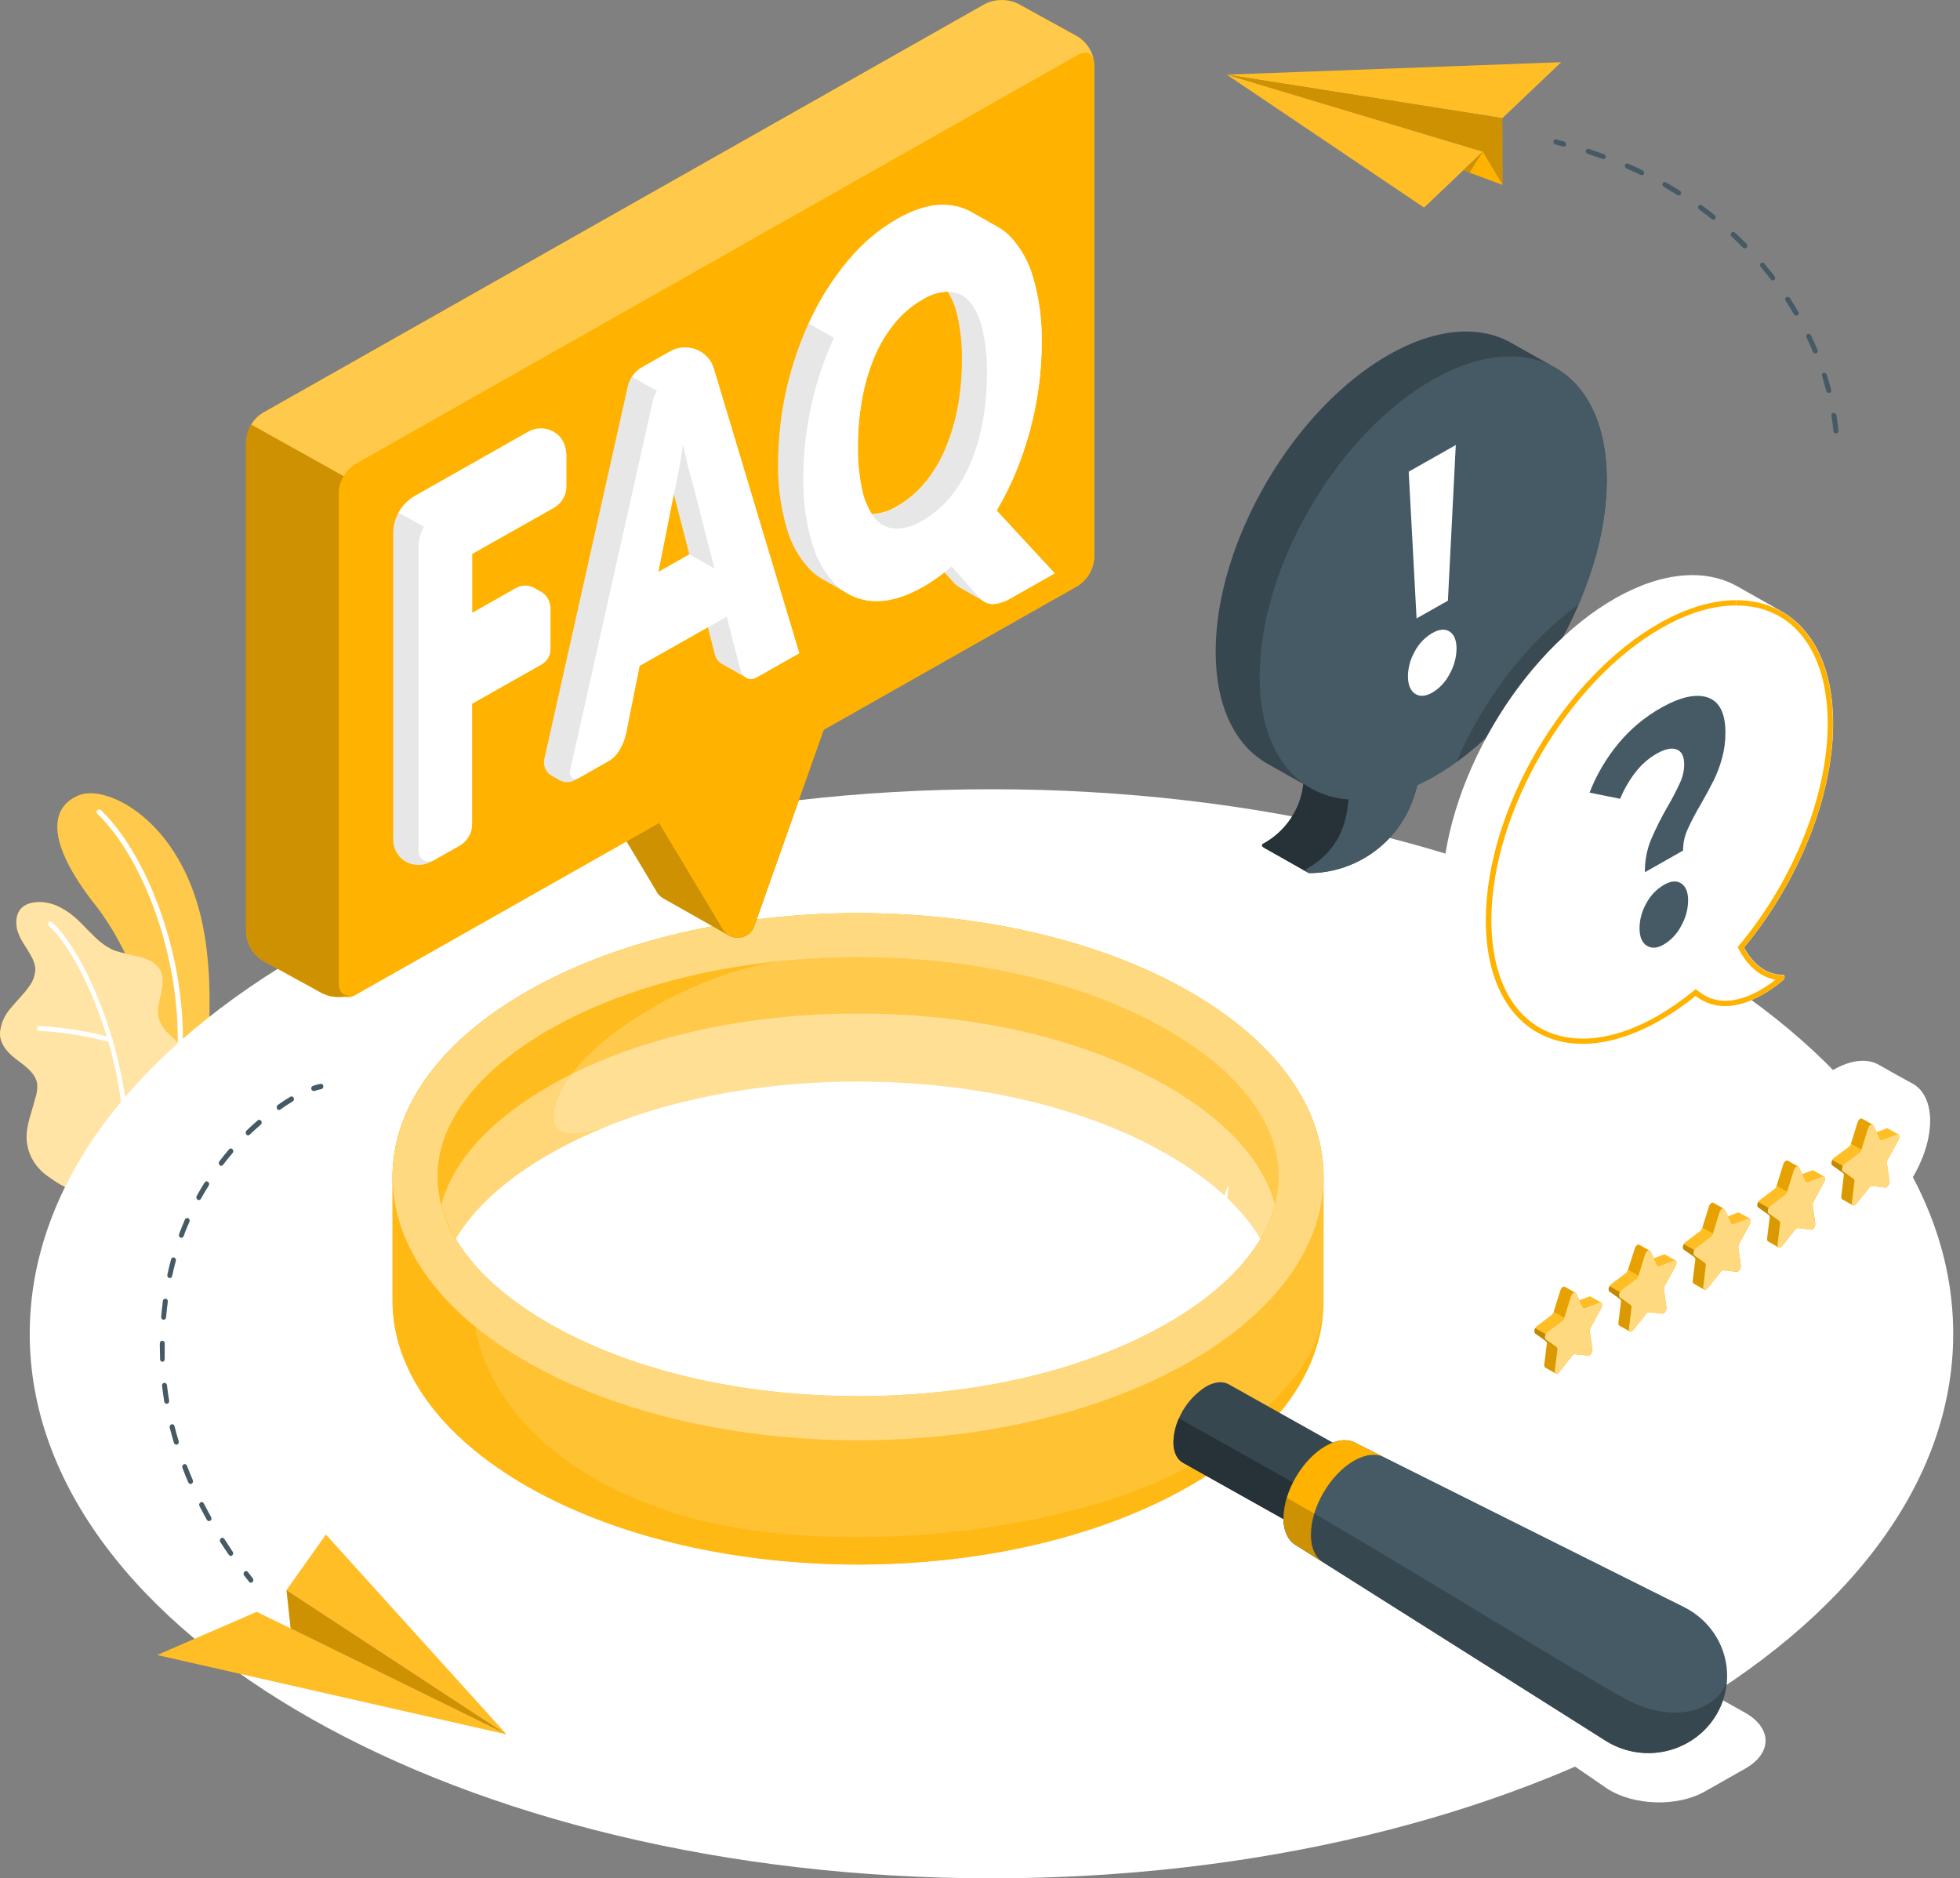 <svg width="263" height="252" viewBox="0 0 263 252" fill="none" xmlns="http://www.w3.org/2000/svg">
<rect x="0" y="0" width="263" height="252" fill="#808080" stroke="none"/>
<path d="M22.04 151.699L26.873 148.631C26.873 148.631 29.219 136.409 27.476 125.623C25.029 110.404 14.481 105.172 10.649 106.673C6.816 108.174 5.911 112.699 12.833 121.465C16.917 126.647 22.169 137.598 22.04 151.699Z" fill="#FFB300"/>
<g opacity="0.3">
<path d="M22.04 151.699L26.873 148.631C26.873 148.631 29.219 136.409 27.476 125.623C25.029 110.404 14.481 105.172 10.649 106.673C6.816 108.174 5.911 112.699 12.833 121.465C16.917 126.647 22.169 137.598 22.04 151.699Z" fill="white"/>
</g>
<path d="M23.8 145.668H23.75C23.659 145.654 23.577 145.606 23.522 145.535C23.467 145.463 23.442 145.373 23.453 145.284C25.459 131.041 19.626 115.471 13.068 109.188C13.002 109.125 12.964 109.038 12.963 108.948C12.962 108.858 12.998 108.771 13.062 108.706C13.126 108.641 13.214 108.604 13.307 108.603C13.399 108.602 13.488 108.637 13.554 108.7C20.23 115.093 26.174 130.92 24.141 145.372C24.13 145.453 24.089 145.528 24.027 145.582C23.964 145.637 23.884 145.667 23.8 145.668Z" fill="white"/>
<path d="M9.872 159.407C9.146 159.812 7.079 158.251 6.52 157.873C5.539 157.217 4.746 156.325 4.218 155.282C3.629 154.092 3.434 152.751 3.659 151.447C3.776 150.759 3.94 150.08 4.151 149.415C4.347 148.757 4.537 148.1 4.71 147.442C4.945 146.806 5.044 146.129 5 145.454C4.827 144.106 3.604 143.164 2.497 142.348C1.268 141.449 -0.006 140.26 1.83112e-05 138.639C0.088 137.379 0.601 136.184 1.458 135.242C2.252 134.256 3.19 133.391 3.905 132.35C4.468 131.628 4.762 130.739 4.738 129.83C4.661 129.274 4.471 128.74 4.179 128.258C3.62 127.2 2.827 126.231 2.425 125.097C2.022 123.963 2.078 122.549 2.983 121.739C3.721 121.07 4.827 120.977 5.827 121.043C6.767 121.156 7.671 121.468 8.475 121.958C11.101 123.388 12.604 126.439 15.392 127.54C16.491 127.879 17.61 128.15 18.744 128.351C19.861 128.641 21.006 129.205 21.537 130.219C22.56 132.224 20.66 134.695 21.381 136.82C22.018 138.705 23.884 139.422 24.928 141.121C25.355 141.87 25.528 142.734 25.42 143.586C25.329 145.026 24.969 146.437 24.358 147.749C23.669 149.111 22.895 150.43 22.04 151.699L9.872 159.407Z" fill="#FFB300"/>
<g opacity="0.65">
<path d="M9.872 159.407C9.146 159.812 7.079 158.251 6.52 157.873C5.539 157.217 4.746 156.325 4.218 155.282C3.629 154.092 3.434 152.751 3.659 151.447C3.776 150.759 3.94 150.08 4.151 149.415C4.347 148.757 4.537 148.1 4.71 147.442C4.945 146.806 5.044 146.129 5 145.454C4.827 144.106 3.604 143.164 2.497 142.348C1.268 141.449 -0.006 140.26 1.83112e-05 138.639C0.088 137.379 0.601 136.184 1.458 135.242C2.252 134.256 3.19 133.391 3.905 132.35C4.468 131.628 4.762 130.739 4.738 129.83C4.661 129.274 4.471 128.74 4.179 128.258C3.62 127.2 2.827 126.231 2.425 125.097C2.022 123.963 2.078 122.549 2.983 121.739C3.721 121.07 4.827 120.977 5.827 121.043C6.767 121.156 7.671 121.468 8.475 121.958C11.101 123.388 12.604 126.439 15.392 127.54C16.491 127.879 17.61 128.15 18.744 128.351C19.861 128.641 21.006 129.205 21.537 130.219C22.56 132.224 20.66 134.695 21.381 136.82C22.018 138.705 23.884 139.422 24.928 141.121C25.355 141.87 25.528 142.734 25.42 143.586C25.329 145.026 24.969 146.437 24.358 147.749C23.669 149.111 22.895 150.43 22.04 151.699L9.872 159.407Z" fill="white"/>
</g>
<path d="M16.889 155.375C16.846 155.373 16.804 155.364 16.765 155.346C16.725 155.328 16.69 155.303 16.661 155.272C16.632 155.241 16.609 155.205 16.595 155.165C16.58 155.125 16.574 155.083 16.576 155.041C17.135 142.309 10.989 128.247 6.52 124.165C6.466 124.105 6.436 124.027 6.437 123.947C6.438 123.867 6.469 123.79 6.525 123.731C6.581 123.672 6.657 123.636 6.739 123.629C6.82 123.622 6.902 123.645 6.967 123.694C11.503 127.863 17.749 142.156 17.202 155.068C17.198 155.148 17.164 155.224 17.106 155.281C17.048 155.337 16.971 155.371 16.889 155.375Z" fill="white"/>
<path d="M14.777 139.811H14.682C11.613 138.978 8.46 138.473 5.28 138.305C5.236 138.303 5.194 138.293 5.155 138.276C5.116 138.258 5.081 138.233 5.052 138.202C5.022 138.171 5 138.134 4.985 138.095C4.971 138.055 4.964 138.013 4.967 137.97C4.967 137.928 4.977 137.886 4.995 137.847C5.012 137.809 5.038 137.774 5.07 137.745C5.102 137.716 5.139 137.694 5.18 137.68C5.221 137.666 5.264 137.661 5.307 137.664C8.551 137.829 11.768 138.338 14.9 139.181C14.982 139.209 15.05 139.266 15.089 139.342C15.129 139.417 15.137 139.505 15.112 139.586C15.09 139.655 15.045 139.715 14.984 139.755C14.923 139.796 14.851 139.816 14.777 139.811Z" fill="white"/>
<path d="M133.039 252C204.311 252 262.089 219.291 262.089 178.942C262.089 138.594 204.311 105.885 133.039 105.885C61.767 105.885 3.989 138.594 3.989 178.942C3.989 219.291 61.767 252 133.039 252Z" fill="white"/>
<path d="M64.455 147.799C91.791 132.328 136.106 132.328 163.437 147.799C186.605 160.914 190.125 180.937 174.018 196.161L234.16 229.775C237.825 231.851 237.825 235.215 234.16 237.291L228.752 240.353C225.087 242.43 219.255 242.265 215.701 239.992L163.185 203.978C135.81 219.317 91.719 219.257 64.478 203.836C37.124 188.36 37.124 163.275 64.455 147.799Z" fill="white"/>
<path d="M52.672 157.867V174.538C52.672 183.588 58.773 192.616 70.969 199.546C95.361 213.356 134.916 213.356 159.308 199.546C171.504 192.638 177.605 183.588 177.605 174.538V157.867C177.605 148.817 171.504 139.789 159.308 132.865C134.916 119.054 95.361 119.054 70.969 132.865C58.773 139.767 52.672 148.817 52.672 157.867ZM171.56 157.867C171.56 165.11 166.135 172.166 156.286 177.742C145.391 183.911 130.782 187.307 115.139 187.307C99.496 187.307 84.886 183.911 73.992 177.742C64.142 172.166 58.717 165.11 58.717 157.867C58.717 150.625 64.142 143.569 73.992 137.992C84.886 131.824 99.496 128.427 115.139 128.427C130.782 128.427 145.397 131.824 156.286 137.992C166.141 143.569 171.56 150.642 171.56 157.867Z" fill="#FFB300"/>
<path opacity="0.2" d="M52.672 157.867V174.538C52.672 183.588 58.773 192.616 70.969 199.546C95.361 213.356 134.916 213.356 159.308 199.546C171.504 192.638 177.605 183.588 177.605 174.538V157.867C177.605 148.817 171.504 139.789 159.308 132.865C134.916 119.054 95.361 119.054 70.969 132.865C58.773 139.767 52.672 148.817 52.672 157.867ZM171.56 157.867C171.56 165.11 166.135 172.166 156.286 177.742C145.391 183.911 130.782 187.307 115.139 187.307C99.496 187.307 84.886 183.911 73.992 177.742C64.142 172.166 58.717 165.11 58.717 157.867C58.717 150.625 64.142 143.569 73.992 137.992C84.886 131.824 99.496 128.427 115.139 128.427C130.782 128.427 145.397 131.824 156.286 137.992C166.141 143.569 171.56 150.642 171.56 157.867Z" fill="white"/>
<path opacity="0.6" d="M177.543 176.093C176.571 181.829 173.996 186.146 163.621 194.084C148.956 205.314 111.82 209.9 90.266 202.926C69.936 196.352 63.45 183.484 63.45 174.658L63.505 169.47C60.366 165.805 58.712 161.866 58.712 157.867C58.712 153.77 60.449 149.732 63.74 145.991L63.813 138.683H62.656C56.002 144.506 52.672 151.184 52.672 157.856V174.527C52.672 183.577 58.773 192.605 70.969 199.535C95.361 213.345 134.916 213.345 159.308 199.535C170.806 193.038 176.884 184.607 177.543 176.093Z" fill="#FFB300"/>
<path d="M159.313 132.865C134.916 119.054 95.367 119.054 70.975 132.865C46.583 146.675 46.577 169.065 70.975 182.876C95.372 196.686 134.916 196.686 159.313 182.876C183.711 169.065 183.706 146.675 159.313 132.865ZM156.291 177.742C145.397 183.911 130.782 187.307 115.144 187.307C99.507 187.307 84.891 183.911 73.992 177.742C64.142 172.166 58.717 165.11 58.717 157.867C58.717 150.625 64.142 143.569 73.992 137.992C84.886 131.824 99.501 128.427 115.144 128.427C130.787 128.427 145.397 131.824 156.291 137.992C166.141 143.569 171.565 150.631 171.565 157.867C171.565 165.104 166.141 172.166 156.291 177.742Z" fill="#FFB300"/>
<path opacity="0.5" d="M159.313 132.865C134.916 119.054 95.367 119.054 70.975 132.865C46.583 146.675 46.577 169.065 70.975 182.876C95.372 196.686 134.916 196.686 159.313 182.876C183.711 169.065 183.706 146.675 159.313 132.865ZM156.291 177.742C145.397 183.911 130.782 187.307 115.144 187.307C99.507 187.307 84.891 183.911 73.992 177.742C64.142 172.166 58.717 165.11 58.717 157.867C58.717 150.625 64.142 143.569 73.992 137.992C84.886 131.824 99.501 128.427 115.144 128.427C130.787 128.427 145.397 131.824 156.291 137.992C166.141 143.569 171.565 150.631 171.565 157.867C171.565 165.104 166.141 172.166 156.291 177.742Z" fill="white"/>
<path d="M171.571 157.868C171.535 160.811 170.692 163.691 169.13 166.205C166.655 162.004 162.291 158.059 156.28 154.668C145.397 148.494 130.776 145.098 115.133 145.098C99.49 145.098 84.88 148.494 73.992 154.668C67.986 158.059 63.628 162.004 61.142 166.205C59.592 163.687 58.755 160.809 58.718 157.868C58.718 150.631 64.142 143.569 73.997 137.987C84.886 131.829 99.501 128.427 115.139 128.427C130.776 128.427 145.402 131.829 156.286 137.987C166.146 143.569 171.571 150.642 171.571 157.868Z" fill="#FFB300"/>
<path opacity="0.3" d="M171.571 157.868C171.535 160.811 170.692 163.691 169.13 166.205C166.655 162.004 162.291 158.059 156.28 154.668C145.397 148.494 130.776 145.098 115.133 145.098C99.49 145.098 84.88 148.494 73.992 154.668C67.986 158.059 63.628 162.004 61.142 166.205C59.592 163.687 58.755 160.809 58.718 157.868C58.718 150.631 64.142 143.569 73.997 137.987C84.886 131.829 99.501 128.427 115.139 128.427C130.776 128.427 145.402 131.829 156.286 137.987C166.146 143.569 171.571 150.642 171.571 157.868Z" fill="white"/>
<path opacity="0.6" d="M73.997 137.987C64.142 143.569 58.718 150.631 58.718 157.867C58.757 160.809 59.596 163.687 61.148 166.205C63.639 162.003 67.997 158.059 73.997 154.668C76.535 153.245 79.171 151.998 81.886 150.937C79.506 151.841 72.198 154.148 74.863 147.316C78.031 139.203 93.49 130.416 104.848 128.959C93.166 130.093 82.456 133.204 73.997 137.987Z" fill="#FFB300"/>
<path opacity="0.4" d="M156.291 145.541C145.397 139.373 130.782 135.976 115.144 135.976C99.507 135.976 84.886 139.373 73.992 145.541C65.869 150.143 60.762 155.753 59.22 161.642C60.762 167.531 65.869 173.146 73.992 177.742C84.892 183.911 99.501 187.307 115.144 187.307C130.787 187.307 145.397 183.911 156.291 177.742C164.42 173.141 169.526 167.531 171.063 161.642C169.532 155.753 164.42 150.143 156.291 145.541Z" fill="white"/>
<path d="M69.819 165.466C73.31 168.15 77.271 169.848 81.311 171.196C85.361 172.511 89.51 173.515 93.719 174.198C102.13 175.537 110.66 176.015 119.172 175.622C123.424 175.436 127.681 175.047 131.91 174.488C136.126 173.933 140.303 173.126 144.419 172.073C148.515 171.068 152.477 169.597 156.224 167.69C157.149 167.207 158.045 166.671 158.906 166.085C159.771 165.506 160.59 164.865 161.358 164.167C162.133 163.466 162.825 162.681 163.42 161.828C164.036 160.952 164.506 159.985 164.811 158.963C164.829 160.083 164.64 161.197 164.252 162.25C163.842 163.309 163.306 164.317 162.655 165.252C162.011 166.194 161.277 167.075 160.465 167.882C159.66 168.692 158.803 169.451 157.9 170.155C154.259 172.876 150.224 175.048 145.928 176.598C141.692 178.163 137.322 179.356 132.871 180.164C128.444 180.986 123.964 181.507 119.463 181.725C110.429 182.188 101.378 181.243 92.646 178.926C88.278 177.752 84.059 176.098 80.07 173.995C78.084 172.927 76.196 171.692 74.428 170.303C73.986 169.958 73.573 169.58 73.148 169.207C72.724 168.835 72.321 168.457 71.936 168.057C71.158 167.253 70.449 166.386 69.819 165.466Z" fill="white"/>
<path d="M157.453 193.487C157.528 191.997 157.961 190.546 158.716 189.251C159.472 187.957 160.528 186.855 161.8 186.037C162.995 185.352 164.085 185.281 164.878 185.719L178.8 193.525C179.588 193.969 180.08 194.928 180.085 196.264C180.009 197.754 179.576 199.205 178.82 200.499C178.065 201.794 177.009 202.895 175.739 203.715C174.532 204.405 173.437 204.476 172.644 204.027L158.727 196.226C157.956 195.821 157.459 194.862 157.453 193.487Z" fill="#37474F"/>
<path d="M158.755 196.264C157.956 195.821 157.459 194.862 157.453 193.487C157.473 192.378 157.726 191.285 158.196 190.277L178.203 201.518C177.552 202.416 176.723 203.176 175.767 203.753C174.56 204.443 173.465 204.515 172.672 204.065L158.755 196.264Z" fill="#263238"/>
<path d="M226.205 215.728L181.901 193.591L181.845 193.558C180.817 193.01 179.421 193.109 177.884 193.985C174.745 195.782 172.214 200.121 172.23 203.682C172.23 205.468 172.884 206.717 173.906 207.297L215.545 233.593C216.743 234.337 218.082 234.836 219.481 235.061C220.88 235.287 222.311 235.233 223.688 234.905C225.066 234.576 226.362 233.979 227.499 233.148C228.636 232.318 229.591 231.271 230.307 230.071C231.023 228.871 231.485 227.542 231.665 226.163C231.846 224.784 231.741 223.383 231.358 222.045C230.975 220.706 230.32 219.457 229.434 218.372C228.548 217.287 227.447 216.388 226.199 215.728H226.205Z" fill="#455A64"/>
<path d="M173.912 207.309L215.551 233.604C217.099 234.557 218.872 235.099 220.698 235.177C222.524 235.255 224.34 234.867 225.967 234.05C227.593 233.233 228.976 232.016 229.978 230.517C230.981 229.019 231.569 227.29 231.685 225.502C230.886 228.904 225.154 231.796 218.048 227.901C210.941 224.006 184.616 207.687 172.655 200.932C172.374 201.819 172.227 202.742 172.219 203.671C172.225 205.479 172.884 206.728 173.912 207.309Z" fill="#37474F"/>
<path d="M173.912 207.309C172.873 206.728 172.236 205.479 172.236 203.693C172.236 200.132 174.75 195.793 177.89 193.996C179.426 193.12 180.823 193.027 181.851 193.569L185.762 195.519C184.706 194.972 183.281 195.059 181.7 195.958C178.482 197.798 175.884 202.252 175.901 205.906C175.901 207.736 176.543 209.045 177.605 209.637" fill="#FFB300"/>
<path opacity="0.2" d="M177.599 209.637C176.538 209.045 175.923 207.736 175.895 205.906C175.901 204.938 176.054 203.976 176.348 203.052C175.013 202.274 173.767 201.562 172.655 200.932C172.514 201.39 172.404 201.857 172.325 202.329C172.292 202.559 172.264 202.789 172.242 203.019C172.242 203.249 172.214 203.474 172.242 203.693C172.242 205.479 172.895 206.728 173.918 207.309L177.599 209.637Z" fill="#0A0A0A"/>
<path d="M67.969 232.684L34.448 216.244L21.096 222.04L67.969 232.684Z" fill="#FFB300"/>
<g opacity="0.15">
<path d="M67.969 232.684L34.448 216.244L21.096 222.04L67.969 232.684Z" fill="white"/>
</g>
<path d="M67.969 232.684L38.443 213.329L43.728 205.879L67.969 232.684Z" fill="#FFB300"/>
<g opacity="0.15">
<path d="M67.969 232.684L38.443 213.329L43.728 205.879L67.969 232.684Z" fill="white"/>
</g>
<path d="M38.443 213.329L38.996 218.473L67.969 232.684L38.443 213.329Z" fill="#FFB300"/>
<g opacity="0.2">
<path d="M38.443 213.329L38.996 218.473L67.969 232.684L38.443 213.329Z" fill="#0A0A0A"/>
</g>
<path d="M33.66 212.343C33.742 212.341 33.819 212.31 33.878 212.255C33.947 212.189 33.988 212.101 33.994 212.007C34 211.913 33.971 211.82 33.912 211.746L33.269 210.902C33.243 210.867 33.21 210.837 33.171 210.815C33.132 210.793 33.089 210.78 33.045 210.776C33 210.772 32.956 210.777 32.913 210.791C32.871 210.805 32.833 210.828 32.8 210.858C32.732 210.924 32.69 211.012 32.683 211.106C32.676 211.2 32.704 211.293 32.761 211.368C32.973 211.647 33.191 211.916 33.409 212.195C33.436 212.237 33.473 212.272 33.517 212.298C33.561 212.324 33.61 212.339 33.66 212.343Z" fill="#455A64"/>
<path d="M30.716 208.607C30.318 208.037 29.932 207.462 29.56 206.881C29.509 206.801 29.49 206.706 29.506 206.614C29.521 206.521 29.57 206.437 29.644 206.377C29.678 206.35 29.719 206.331 29.762 206.321C29.805 206.31 29.85 206.309 29.893 206.318C29.937 206.326 29.978 206.343 30.014 206.369C30.05 206.394 30.08 206.427 30.102 206.465C30.476 207.04 30.856 207.61 31.219 208.174C31.274 208.251 31.297 208.346 31.285 208.439C31.273 208.532 31.225 208.617 31.152 208.678C31.098 208.724 31.028 208.75 30.956 208.749C30.908 208.744 30.862 208.729 30.82 208.704C30.779 208.68 30.743 208.646 30.716 208.607ZM27.761 203.901C27.42 203.293 27.085 202.674 26.766 202.055C26.723 201.972 26.712 201.875 26.735 201.784C26.759 201.694 26.816 201.614 26.895 201.562C26.933 201.539 26.977 201.524 27.021 201.518C27.066 201.513 27.112 201.517 27.155 201.531C27.198 201.544 27.237 201.567 27.27 201.597C27.304 201.627 27.33 201.663 27.348 201.704C27.66 202.312 27.99 202.92 28.325 203.523C28.373 203.604 28.388 203.7 28.369 203.792C28.349 203.884 28.296 203.966 28.219 204.022C28.167 204.053 28.107 204.07 28.046 204.071C27.987 204.07 27.93 204.054 27.88 204.024C27.83 203.994 27.789 203.952 27.761 203.901ZM25.269 198.883C24.99 198.231 24.71 197.574 24.476 196.922C24.442 196.835 24.441 196.74 24.474 196.653C24.507 196.566 24.571 196.494 24.655 196.451C24.696 196.433 24.741 196.425 24.786 196.425C24.831 196.426 24.876 196.436 24.917 196.455C24.958 196.473 24.995 196.5 25.025 196.533C25.054 196.567 25.077 196.606 25.09 196.648C25.331 197.289 25.593 197.935 25.872 198.576C25.91 198.662 25.914 198.759 25.884 198.847C25.855 198.936 25.793 199.011 25.71 199.058C25.667 199.08 25.619 199.091 25.571 199.091C25.505 199.089 25.442 199.068 25.388 199.031C25.334 198.994 25.293 198.943 25.269 198.883ZM23.336 193.58C23.135 192.895 22.945 192.2 22.777 191.526C22.751 191.436 22.76 191.34 22.804 191.258C22.848 191.175 22.922 191.112 23.012 191.082C23.056 191.071 23.101 191.068 23.146 191.075C23.191 191.082 23.234 191.097 23.272 191.121C23.31 191.145 23.343 191.176 23.369 191.212C23.394 191.249 23.412 191.29 23.42 191.334C23.582 192.002 23.766 192.682 23.979 193.355C24.007 193.444 24.001 193.539 23.962 193.623C23.923 193.707 23.853 193.774 23.766 193.81H23.666C23.593 193.811 23.522 193.79 23.462 193.748C23.403 193.707 23.359 193.648 23.336 193.58ZM22.04 188.042C21.928 187.346 21.828 186.634 21.744 185.927C21.727 185.836 21.748 185.743 21.802 185.667C21.855 185.591 21.936 185.539 22.029 185.522C22.12 185.515 22.211 185.545 22.281 185.603C22.351 185.661 22.395 185.744 22.403 185.834C22.481 186.53 22.582 187.231 22.694 187.916C22.712 188.005 22.696 188.098 22.647 188.175C22.598 188.252 22.521 188.309 22.431 188.332H22.37C22.289 188.328 22.212 188.297 22.152 188.244C22.092 188.191 22.053 188.12 22.04 188.042ZM21.481 182.366C21.481 181.818 21.448 181.27 21.448 180.684V180.224C21.445 180.18 21.452 180.135 21.468 180.093C21.483 180.051 21.507 180.012 21.537 179.979C21.568 179.946 21.605 179.919 21.646 179.9C21.687 179.881 21.732 179.87 21.777 179.868C21.87 179.875 21.956 179.918 22.016 179.986C22.077 180.055 22.108 180.144 22.101 180.235V180.684C22.101 181.232 22.101 181.78 22.101 182.328C22.109 182.419 22.08 182.51 22.021 182.58C21.961 182.651 21.876 182.696 21.783 182.706C21.699 182.695 21.622 182.655 21.567 182.592C21.511 182.529 21.481 182.449 21.481 182.366ZM21.923 177.058C21.831 177.042 21.75 176.992 21.695 176.918C21.639 176.845 21.615 176.754 21.627 176.663C21.688 175.957 21.766 175.239 21.856 174.532C21.859 174.487 21.872 174.444 21.893 174.404C21.914 174.364 21.944 174.329 21.979 174.301C22.015 174.273 22.056 174.252 22.1 174.24C22.144 174.228 22.19 174.225 22.235 174.231C22.327 174.249 22.407 174.302 22.459 174.378C22.511 174.454 22.531 174.546 22.515 174.636C22.425 175.332 22.347 176.039 22.286 176.729C22.282 176.814 22.246 176.895 22.185 176.955C22.124 177.016 22.043 177.052 21.956 177.058H21.923ZM22.705 171.459C22.615 171.431 22.54 171.371 22.494 171.29C22.449 171.21 22.436 171.115 22.459 171.026C22.604 170.33 22.772 169.635 22.956 168.95C22.965 168.906 22.982 168.865 23.008 168.829C23.033 168.792 23.066 168.762 23.105 168.738C23.143 168.715 23.186 168.7 23.231 168.694C23.275 168.688 23.321 168.691 23.364 168.703C23.453 168.737 23.525 168.801 23.567 168.884C23.61 168.968 23.619 169.063 23.593 169.153C23.414 169.821 23.247 170.511 23.102 171.191C23.09 171.266 23.052 171.335 22.994 171.386C22.935 171.437 22.861 171.467 22.783 171.47L22.705 171.459ZM24.213 166.041C24.128 166.001 24.062 165.93 24.028 165.844C23.994 165.757 23.994 165.661 24.029 165.575C24.269 164.918 24.537 164.255 24.817 163.609C24.832 163.568 24.857 163.53 24.888 163.499C24.919 163.467 24.957 163.443 24.998 163.426C25.04 163.41 25.084 163.402 25.129 163.403C25.174 163.404 25.218 163.415 25.258 163.433C25.339 163.481 25.401 163.556 25.43 163.645C25.46 163.733 25.456 163.829 25.42 163.915C25.141 164.551 24.861 165.197 24.643 165.844C24.622 165.908 24.582 165.964 24.526 166.004C24.471 166.045 24.405 166.067 24.336 166.068C24.294 166.07 24.251 166.06 24.213 166.041ZM26.509 160.952C26.431 160.897 26.375 160.816 26.354 160.724C26.332 160.632 26.346 160.536 26.392 160.453C26.733 159.845 27.09 159.237 27.454 158.651C27.475 158.612 27.505 158.578 27.541 158.552C27.577 158.525 27.618 158.507 27.662 158.497C27.706 158.488 27.752 158.488 27.796 158.497C27.84 158.507 27.881 158.526 27.917 158.552C27.991 158.612 28.04 158.696 28.057 158.788C28.073 158.88 28.055 158.976 28.007 159.056C27.644 159.631 27.292 160.229 26.962 160.826C26.935 160.878 26.895 160.922 26.845 160.952C26.794 160.983 26.736 161 26.677 161.001C26.617 161.001 26.559 160.984 26.509 160.952ZM29.476 156.301C29.408 156.236 29.367 156.149 29.36 156.056C29.353 155.963 29.38 155.871 29.437 155.797C29.856 155.249 30.297 154.701 30.739 154.186C30.767 154.153 30.803 154.126 30.844 154.107C30.884 154.089 30.929 154.079 30.973 154.079C31.018 154.079 31.062 154.089 31.103 154.107C31.143 154.126 31.179 154.153 31.208 154.186C31.272 154.256 31.307 154.347 31.307 154.441C31.307 154.535 31.272 154.625 31.208 154.696C30.772 155.205 30.342 155.731 29.929 156.273C29.899 156.314 29.861 156.347 29.816 156.369C29.771 156.392 29.722 156.404 29.672 156.405C29.629 156.404 29.587 156.394 29.548 156.376C29.51 156.358 29.476 156.333 29.448 156.301H29.476ZM33.068 152.203C33.005 152.133 32.97 152.042 32.97 151.948C32.97 151.854 33.005 151.764 33.068 151.694C33.56 151.217 34.068 150.751 34.577 150.313C34.61 150.284 34.65 150.262 34.693 150.249C34.736 150.236 34.781 150.232 34.825 150.238C34.87 150.244 34.913 150.259 34.951 150.282C34.989 150.305 35.021 150.336 35.046 150.373C35.1 150.451 35.124 150.545 35.114 150.638C35.104 150.731 35.06 150.818 34.99 150.883C34.487 151.31 33.99 151.765 33.504 152.23C33.447 152.288 33.368 152.322 33.286 152.323C33.239 152.323 33.192 152.311 33.149 152.291C33.107 152.27 33.07 152.24 33.04 152.203H33.068ZM37.18 148.735C37.134 148.654 37.119 148.559 37.138 148.468C37.156 148.377 37.207 148.295 37.281 148.237C37.84 147.842 38.398 147.475 38.957 147.141C38.995 147.119 39.038 147.105 39.082 147.1C39.126 147.095 39.171 147.1 39.213 147.113C39.255 147.127 39.294 147.149 39.327 147.178C39.36 147.208 39.386 147.243 39.404 147.284C39.447 147.366 39.458 147.461 39.434 147.551C39.411 147.641 39.354 147.719 39.275 147.771C38.717 148.1 38.158 148.461 37.599 148.867C37.547 148.903 37.484 148.922 37.42 148.922C37.363 148.915 37.309 148.895 37.262 148.862C37.215 148.83 37.177 148.786 37.152 148.735H37.18Z" fill="#455A64"/>
<path d="M42.096 146.369H42.197C42.492 146.259 42.797 146.177 43.108 146.122C43.199 146.102 43.28 146.049 43.332 145.972C43.384 145.895 43.404 145.802 43.387 145.711C43.383 145.667 43.371 145.624 43.35 145.584C43.329 145.544 43.301 145.509 43.266 145.481C43.231 145.452 43.191 145.431 43.147 145.417C43.104 145.404 43.058 145.4 43.013 145.405C42.667 145.468 42.327 145.56 41.996 145.678C41.907 145.713 41.836 145.779 41.795 145.864C41.755 145.948 41.749 146.044 41.778 146.133C41.799 146.2 41.841 146.259 41.898 146.301C41.956 146.344 42.025 146.367 42.096 146.369Z" fill="#455A64"/>
<path d="M198.974 20.342L164.615 10.016L191.086 27.847L198.974 20.342Z" fill="#FFB300"/>
<path opacity="0.15" d="M198.974 20.342L164.615 10.016L191.086 27.847L198.974 20.342Z" fill="white"/>
<path d="M164.615 10.016L201.594 15.85L209.483 8.345L164.615 10.016Z" fill="#FFB300"/>
<path opacity="0.15" d="M164.615 10.016L201.594 15.85L209.483 8.345L164.615 10.016Z" fill="white"/>
<path d="M201.594 15.85L201.628 24.812L198.974 20.342L164.615 10.016L201.594 15.85Z" fill="#FFB300"/>
<path opacity="0.2" d="M201.594 15.85L201.628 24.812L198.974 20.342L164.615 10.016L201.594 15.85Z" fill="#0A0A0A"/>
<path d="M201.628 24.812L196.343 22.846L198.974 20.342L201.628 24.812Z" fill="#FFB300"/>
<path opacity="0.2" d="M198.974 20.342L196.343 22.846L197.186 23.158L198.974 20.342Z" fill="#0A0A0A"/>
<path d="M208.561 18.764C208.529 18.788 208.502 18.817 208.482 18.851C208.462 18.885 208.449 18.923 208.444 18.962C208.432 19.055 208.455 19.15 208.508 19.228C208.562 19.306 208.642 19.363 208.734 19.389L209.751 19.657C209.794 19.671 209.839 19.674 209.883 19.669C209.928 19.663 209.97 19.648 210.008 19.625C210.046 19.601 210.078 19.57 210.102 19.533C210.126 19.496 210.142 19.454 210.148 19.411C210.161 19.319 210.14 19.225 210.089 19.146C210.038 19.068 209.959 19.01 209.868 18.984L208.84 18.715C208.793 18.702 208.743 18.699 208.695 18.708C208.646 18.716 208.601 18.736 208.561 18.764Z" fill="#455A64"/>
<path d="M213.215 19.986C213.88 20.205 214.545 20.435 215.198 20.671C215.288 20.704 215.363 20.767 215.409 20.85C215.455 20.932 215.469 21.028 215.45 21.12C215.438 21.162 215.417 21.202 215.389 21.236C215.36 21.27 215.325 21.297 215.285 21.316C215.244 21.335 215.2 21.346 215.156 21.347C215.111 21.348 215.066 21.34 215.025 21.323C214.377 21.087 213.718 20.863 213.059 20.643C212.969 20.613 212.893 20.552 212.846 20.472C212.799 20.391 212.783 20.296 212.802 20.205C212.815 20.135 212.855 20.072 212.913 20.03C212.956 19.998 213.006 19.978 213.059 19.97C213.111 19.962 213.165 19.968 213.215 19.986ZM218.472 21.969C219.126 22.254 219.768 22.517 220.405 22.851C220.492 22.891 220.56 22.96 220.597 23.046C220.634 23.132 220.637 23.229 220.606 23.317C220.59 23.358 220.564 23.395 220.532 23.425C220.5 23.456 220.461 23.479 220.419 23.494C220.377 23.509 220.332 23.515 220.287 23.512C220.243 23.509 220.199 23.497 220.159 23.476C219.534 23.174 218.897 22.884 218.254 22.61C218.168 22.572 218.098 22.504 218.058 22.42C218.018 22.335 218.011 22.239 218.036 22.15C218.055 22.091 218.092 22.039 218.143 22.002C218.189 21.968 218.245 21.947 218.303 21.941C218.361 21.935 218.419 21.945 218.472 21.969ZM223.556 24.484C224.182 24.834 224.797 25.201 225.4 25.579C225.48 25.628 225.54 25.704 225.567 25.793C225.595 25.881 225.589 25.977 225.551 26.061C225.529 26.1 225.498 26.134 225.462 26.16C225.426 26.187 225.384 26.206 225.34 26.216C225.295 26.226 225.25 26.226 225.205 26.217C225.161 26.209 225.119 26.191 225.081 26.165C224.489 25.798 223.88 25.442 223.266 25.07C223.183 25.024 223.12 24.951 223.089 24.863C223.058 24.775 223.061 24.679 223.098 24.593C223.117 24.547 223.148 24.508 223.188 24.478C223.243 24.444 223.307 24.426 223.373 24.427C223.438 24.428 223.502 24.447 223.556 24.484ZM228.372 27.557C228.959 27.979 229.534 28.417 230.087 28.855C230.162 28.912 230.212 28.994 230.228 29.086C230.244 29.177 230.223 29.271 230.171 29.348C230.143 29.384 230.109 29.413 230.069 29.434C230.029 29.456 229.985 29.469 229.94 29.473C229.894 29.476 229.849 29.47 229.806 29.456C229.763 29.441 229.724 29.417 229.691 29.387C229.132 28.954 228.573 28.526 228.015 28.11C227.936 28.057 227.881 27.976 227.86 27.885C227.84 27.794 227.855 27.698 227.903 27.617C227.919 27.588 227.942 27.564 227.97 27.546C228.03 27.506 228.101 27.486 228.173 27.488C228.245 27.49 228.315 27.514 228.372 27.557ZM232.814 31.216C233.339 31.704 233.858 32.208 234.361 32.723C234.426 32.789 234.462 32.877 234.462 32.969C234.462 33.061 234.426 33.15 234.361 33.216C234.329 33.248 234.291 33.273 234.248 33.29C234.206 33.307 234.161 33.316 234.115 33.316C234.07 33.316 234.024 33.307 233.982 33.29C233.94 33.273 233.902 33.248 233.87 33.216C233.378 32.712 232.864 32.213 232.35 31.737C232.28 31.676 232.236 31.59 232.228 31.499C232.22 31.407 232.247 31.316 232.305 31.244L232.35 31.2C232.416 31.146 232.499 31.118 232.585 31.121C232.671 31.124 232.752 31.158 232.814 31.216ZM236.775 35.391C237.138 35.824 237.49 36.262 237.842 36.711L238.121 37.078C238.18 37.148 238.208 37.238 238.199 37.328C238.191 37.418 238.147 37.502 238.076 37.56C238.038 37.586 237.996 37.604 237.95 37.613C237.905 37.622 237.859 37.623 237.813 37.614C237.768 37.605 237.725 37.588 237.687 37.562C237.648 37.537 237.616 37.505 237.59 37.467L237.311 37.105C236.97 36.667 236.624 36.234 236.266 35.807C236.202 35.742 236.166 35.654 236.166 35.563C236.166 35.472 236.202 35.385 236.266 35.319C236.302 35.288 236.344 35.264 236.39 35.25C236.435 35.235 236.484 35.23 236.532 35.234C236.579 35.239 236.626 35.254 236.668 35.277C236.709 35.3 236.746 35.331 236.775 35.369V35.391ZM239.708 39.883C239.79 39.84 239.885 39.831 239.975 39.855C240.064 39.879 240.14 39.936 240.188 40.014C240.574 40.617 240.954 41.231 241.306 41.85C241.33 41.887 241.346 41.929 241.354 41.973C241.362 42.017 241.36 42.062 241.35 42.105C241.339 42.149 241.32 42.19 241.293 42.226C241.267 42.262 241.233 42.292 241.194 42.315C241.109 42.352 241.013 42.357 240.925 42.327C240.836 42.298 240.763 42.237 240.719 42.156C240.361 41.548 239.987 40.94 239.602 40.354C239.552 40.284 239.531 40.199 239.542 40.115C239.554 40.031 239.597 39.954 239.663 39.899L239.708 39.883ZM242.54 44.813C242.629 44.782 242.727 44.785 242.815 44.821C242.902 44.858 242.971 44.925 243.01 45.011C243.317 45.651 243.619 46.303 243.892 46.955C243.912 46.995 243.923 47.039 243.924 47.083C243.926 47.128 243.919 47.172 243.902 47.214C243.886 47.255 243.862 47.293 243.83 47.325C243.799 47.356 243.761 47.382 243.719 47.399C243.628 47.424 243.53 47.415 243.446 47.374C243.361 47.332 243.295 47.261 243.261 47.174C242.993 46.533 242.702 45.892 242.395 45.268C242.357 45.2 242.344 45.121 242.359 45.045C242.375 44.969 242.417 44.9 242.479 44.852C242.493 44.822 242.514 44.796 242.54 44.775V44.813ZM244.691 50.018C244.784 50 244.88 50.018 244.961 50.066C245.042 50.115 245.101 50.191 245.127 50.281C245.339 50.949 245.54 51.634 245.714 52.313C245.727 52.355 245.731 52.4 245.726 52.443C245.72 52.487 245.705 52.529 245.682 52.567C245.659 52.605 245.628 52.637 245.591 52.663C245.554 52.688 245.512 52.705 245.468 52.713C245.374 52.725 245.28 52.702 245.202 52.65C245.125 52.597 245.07 52.518 245.049 52.428C244.876 51.76 244.68 51.086 244.49 50.434C244.466 50.371 244.463 50.302 244.481 50.237C244.499 50.173 244.538 50.115 244.591 50.072C244.616 50.034 244.65 50.002 244.691 49.979V50.018ZM246.032 55.414C246.128 55.411 246.221 55.444 246.294 55.504C246.367 55.565 246.415 55.65 246.429 55.742C246.54 56.427 246.63 57.123 246.702 57.813C246.708 57.856 246.704 57.9 246.691 57.941C246.678 57.982 246.657 58.021 246.628 58.053C246.599 58.086 246.563 58.112 246.523 58.13C246.483 58.148 246.439 58.158 246.395 58.158C246.299 58.157 246.208 58.121 246.137 58.058C246.067 57.994 246.024 57.907 246.015 57.813C245.943 57.139 245.859 56.46 245.747 55.786C245.737 55.73 245.743 55.671 245.763 55.617C245.784 55.563 245.819 55.516 245.864 55.479C245.907 55.428 245.966 55.391 246.032 55.375V55.414Z" fill="#455A64"/>
<path d="M252.15 142.879C250.653 142.003 248.541 142.123 246.194 143.427L203.645 167.531C199.103 170.1 195.416 176.214 195.416 181.183C195.416 183.61 196.298 185.308 197.729 186.113L202.293 188.694C203.785 189.526 205.869 189.395 208.182 188.086L250.736 163.981C255.278 161.412 258.96 155.298 258.96 150.33C258.96 147.919 258.089 146.215 256.67 145.399C255.893 144.983 252.898 143.317 252.15 142.879Z" fill="white"/>
<path d="M204.405 188.989C201.835 188.989 200.237 186.995 200.237 183.791C200.237 178.92 203.863 172.9 208.321 170.38L250.876 146.276C251.972 145.609 253.225 145.232 254.513 145.18C257.083 145.18 258.681 147.174 258.681 150.379C258.681 155.254 255.055 161.27 250.597 163.795L208.042 187.899C206.947 188.566 205.693 188.942 204.405 188.989Z" fill="white"/>
<path d="M254.513 145.432C256.91 145.432 258.424 147.322 258.424 150.362C258.424 155.15 254.86 161.061 250.48 163.51L207.925 187.614C206.872 188.259 205.667 188.625 204.427 188.677C203.897 188.695 203.369 188.593 202.885 188.379C202.4 188.165 201.973 187.846 201.634 187.445C200.84 186.376 200.446 185.072 200.517 183.752C200.517 178.97 204.081 173.059 208.461 170.604L251.016 146.5C252.069 145.856 253.273 145.49 254.513 145.437M254.513 144.89C253.174 144.939 251.872 145.332 250.737 146.029L208.182 170.133C203.64 172.708 199.958 178.816 199.958 183.785C199.958 187.264 201.762 189.263 204.427 189.263C205.765 189.213 207.067 188.822 208.204 188.129L250.759 164.025C255.301 161.456 258.983 155.342 258.983 150.373C258.983 146.895 257.178 144.895 254.513 144.895V144.89Z" fill="white"/>
<path d="M214.853 175.491C215.026 175.173 214.998 174.845 214.853 174.757L213.428 173.952C213.398 173.936 213.364 173.928 213.33 173.928C213.296 173.928 213.263 173.936 213.232 173.952L211.925 174.445L211.495 173.546C211.473 173.502 211.438 173.465 211.394 173.442L209.97 172.631C209.791 172.533 209.495 172.757 209.377 173.13L208.489 175.984C208.441 176.156 208.339 176.309 208.199 176.422L206.215 177.929C205.897 178.164 205.774 178.745 206.003 178.904L207.439 179.923C207.488 179.973 207.524 180.034 207.544 180.101C207.563 180.168 207.566 180.238 207.551 180.306L207.21 183.084C207.182 183.287 207.243 183.423 207.338 183.473L208.763 184.284C208.875 184.344 209.042 184.284 209.193 184.103L210.97 181.879C211.007 181.818 211.059 181.767 211.122 181.732C211.184 181.696 211.255 181.677 211.327 181.676L213.109 181.868C213.389 181.906 213.718 181.402 213.668 181.024L213.327 178.63C213.312 178.453 213.351 178.276 213.439 178.121L214.853 175.491Z" fill="#FFB300"/>
<path opacity="0.15" d="M214.836 174.746C214.805 174.732 214.772 174.725 214.738 174.725C214.704 174.725 214.671 174.732 214.64 174.746L212.651 175.491C212.625 175.504 212.597 175.511 212.568 175.512C212.54 175.513 212.511 175.508 212.484 175.498C212.457 175.488 212.433 175.472 212.413 175.452C212.392 175.432 212.377 175.408 212.366 175.381L211.908 174.428L213.215 173.941C213.246 173.926 213.279 173.918 213.313 173.918C213.347 173.918 213.381 173.926 213.411 173.941L214.836 174.746Z" fill="white"/>
<path opacity="0.15" d="M209.897 176.784C209.847 176.955 209.746 177.108 209.606 177.222L207.623 178.723C207.532 178.793 207.459 178.883 207.411 178.986L205.986 178.175C206.037 178.074 206.11 177.984 206.198 177.912L208.182 176.411C208.321 176.299 208.422 176.148 208.472 175.979L209.897 176.784Z" fill="white"/>
<path opacity="0.1" d="M211.389 173.437C211.21 173.322 210.908 173.546 210.785 173.93L209.897 176.784L208.472 175.973L209.361 173.119C209.478 172.746 209.774 172.522 209.953 172.62C209.992 172.62 211.199 173.333 211.383 173.431L211.389 173.437Z" fill="#0A0A0A"/>
<path opacity="0.25" d="M208.847 180.723L207.433 179.923L205.997 178.904C205.83 178.783 205.852 178.455 205.997 178.186L207.422 178.997C207.277 179.26 207.254 179.594 207.422 179.715L208.847 180.723Z" fill="#0A0A0A"/>
<path opacity="0.15" d="M208.64 183.884C208.64 184.086 208.673 184.223 208.78 184.278L207.349 183.467C207.293 183.421 207.252 183.359 207.23 183.291C207.208 183.222 207.207 183.148 207.226 183.078L207.567 180.301C207.581 180.236 207.58 180.168 207.562 180.103C207.545 180.038 207.512 179.978 207.467 179.928L208.88 180.728C208.926 180.777 208.959 180.836 208.976 180.9C208.994 180.964 208.995 181.031 208.981 181.095L208.64 183.884Z" fill="#0A0A0A"/>
<path d="M211.478 173.535L212.366 175.387C212.377 175.413 212.392 175.437 212.413 175.457C212.433 175.478 212.457 175.493 212.484 175.504C212.511 175.514 212.54 175.519 212.568 175.517C212.597 175.516 212.625 175.509 212.651 175.497L214.64 174.751C214.953 174.631 215.081 175.069 214.852 175.491L213.417 178.132C213.328 178.287 213.289 178.464 213.305 178.641L213.646 181.035C213.696 181.413 213.366 181.917 213.087 181.879L211.31 181.665C211.238 181.666 211.167 181.685 211.105 181.721C211.042 181.756 210.99 181.807 210.953 181.868L209.199 184.092C208.914 184.448 208.584 184.322 208.64 183.878L208.981 181.101C208.997 181.033 208.995 180.962 208.975 180.895C208.956 180.828 208.919 180.767 208.869 180.717L207.433 179.704C207.204 179.539 207.333 178.964 207.645 178.723L209.629 177.222C209.769 177.109 209.871 176.956 209.919 176.784L210.808 173.93C210.925 173.475 211.333 173.245 211.478 173.535Z" fill="#FFB300"/>
<path opacity="0.5" d="M211.478 173.535L212.366 175.387C212.377 175.413 212.392 175.437 212.413 175.457C212.433 175.478 212.457 175.493 212.484 175.504C212.511 175.514 212.54 175.519 212.568 175.517C212.597 175.516 212.625 175.509 212.651 175.497L214.64 174.751C214.953 174.631 215.081 175.069 214.852 175.491L213.417 178.132C213.328 178.287 213.289 178.464 213.305 178.641L213.646 181.035C213.696 181.413 213.366 181.917 213.087 181.879L211.31 181.665C211.238 181.666 211.167 181.685 211.105 181.721C211.042 181.756 210.99 181.807 210.953 181.868L209.199 184.092C208.914 184.448 208.584 184.322 208.64 183.878L208.981 181.101C208.997 181.033 208.995 180.962 208.975 180.895C208.956 180.828 208.919 180.767 208.869 180.717L207.433 179.704C207.204 179.539 207.333 178.964 207.645 178.723L209.629 177.222C209.769 177.109 209.871 176.956 209.919 176.784L210.808 173.93C210.925 173.475 211.333 173.245 211.478 173.535Z" fill="white"/>
<path d="M224.842 169.849C225.015 169.531 224.981 169.208 224.842 169.12L223.423 168.315C223.391 168.299 223.357 168.291 223.322 168.291C223.287 168.291 223.253 168.299 223.222 168.315L221.92 168.808L221.484 167.909C221.466 167.864 221.433 167.827 221.389 167.805L219.964 166.994C219.786 166.896 219.49 167.12 219.372 167.493L218.445 170.364C218.394 170.534 218.293 170.687 218.154 170.802L216.171 172.303C215.852 172.544 215.73 173.125 215.953 173.283L217.394 174.302C217.444 174.352 217.479 174.414 217.498 174.481C217.517 174.548 217.517 174.618 217.501 174.686L217.165 177.463C217.137 177.666 217.193 177.803 217.288 177.852L218.696 178.636C218.808 178.696 218.97 178.636 219.126 178.455L220.903 176.231C220.94 176.17 220.992 176.119 221.055 176.084C221.117 176.048 221.188 176.029 221.261 176.028L223.037 176.242C223.316 176.275 223.646 175.776 223.596 175.398L223.261 173.004C223.242 172.827 223.282 172.649 223.372 172.495L224.842 169.849Z" fill="#FFB300"/>
<path opacity="0.15" d="M224.808 169.114C224.777 169.101 224.744 169.094 224.71 169.094C224.677 169.094 224.643 169.101 224.613 169.114L222.607 169.859C222.581 169.872 222.552 169.879 222.523 169.88C222.494 169.882 222.465 169.877 222.437 169.867C222.41 169.856 222.385 169.841 222.364 169.821C222.344 169.8 222.327 169.776 222.316 169.75L221.864 168.797L223.166 168.309C223.197 168.294 223.231 168.286 223.266 168.286C223.301 168.286 223.335 168.294 223.367 168.309L224.808 169.114Z" fill="white"/>
<path opacity="0.15" d="M219.869 171.147C219.82 171.318 219.718 171.471 219.579 171.585L217.579 173.103C217.488 173.172 217.415 173.262 217.367 173.366L215.953 172.555C216.008 172.454 216.082 172.365 216.171 172.292L218.154 170.791C218.293 170.676 218.394 170.523 218.445 170.353L219.869 171.147Z" fill="white"/>
<path opacity="0.1" d="M221.361 167.8C221.182 167.685 220.881 167.909 220.758 168.293L219.869 171.147L218.445 170.363L219.333 167.509C219.45 167.137 219.746 166.912 219.925 167.011C219.964 167.011 221.171 167.723 221.35 167.816L221.361 167.8Z" fill="#0A0A0A"/>
<path opacity="0.25" d="M218.819 175.08L217.406 174.286L215.97 173.267C215.808 173.146 215.83 172.818 215.97 172.549L217.4 173.36C217.255 173.623 217.232 173.957 217.4 174.072L218.819 175.08Z" fill="#0A0A0A"/>
<path opacity="0.15" d="M218.59 178.241C218.562 178.449 218.623 178.586 218.724 178.641L217.299 177.83C217.204 177.775 217.149 177.644 217.177 177.441L217.517 174.664C217.53 174.598 217.528 174.531 217.51 174.466C217.493 174.402 217.461 174.342 217.417 174.291L218.83 175.086C218.876 175.134 218.909 175.193 218.926 175.257C218.944 175.321 218.945 175.388 218.931 175.453L218.59 178.241Z" fill="#0A0A0A"/>
<path d="M221.445 167.898L222.333 169.75C222.344 169.776 222.36 169.801 222.381 169.821C222.402 169.841 222.427 169.856 222.454 169.867C222.481 169.877 222.511 169.882 222.54 169.88C222.569 169.879 222.598 169.872 222.624 169.859L224.613 169.114C224.926 168.994 225.054 169.432 224.825 169.848L223.389 172.494C223.298 172.649 223.259 172.827 223.277 173.004L223.613 175.398C223.669 175.776 223.339 176.274 223.054 176.242L221.277 176.028C221.205 176.029 221.134 176.048 221.072 176.084C221.009 176.119 220.957 176.17 220.92 176.231L219.143 178.455C218.858 178.811 218.529 178.685 218.585 178.241L218.925 175.464C218.94 175.396 218.938 175.325 218.919 175.258C218.899 175.191 218.863 175.13 218.814 175.08L217.378 174.067C217.149 173.902 217.272 173.327 217.59 173.086L219.573 171.585C219.714 171.472 219.815 171.319 219.864 171.147L220.752 168.293C220.897 167.838 221.305 167.624 221.445 167.898Z" fill="#FFB300"/>
<path opacity="0.5" d="M221.445 167.898L222.333 169.75C222.344 169.776 222.36 169.801 222.381 169.821C222.402 169.841 222.427 169.856 222.454 169.867C222.481 169.877 222.511 169.882 222.54 169.88C222.569 169.879 222.598 169.872 222.624 169.859L224.613 169.114C224.926 168.994 225.054 169.432 224.825 169.848L223.389 172.494C223.298 172.649 223.259 172.827 223.277 173.004L223.613 175.398C223.669 175.776 223.339 176.274 223.054 176.242L221.277 176.028C221.205 176.029 221.134 176.048 221.072 176.084C221.009 176.119 220.957 176.17 220.92 176.231L219.143 178.455C218.858 178.811 218.529 178.685 218.585 178.241L218.925 175.464C218.94 175.396 218.938 175.325 218.919 175.258C218.899 175.191 218.863 175.13 218.814 175.08L217.378 174.067C217.149 173.902 217.272 173.327 217.59 173.086L219.573 171.585C219.714 171.472 219.815 171.319 219.864 171.147L220.752 168.293C220.897 167.838 221.305 167.624 221.445 167.898Z" fill="white"/>
<path d="M234.797 164.211C234.965 163.894 234.937 163.57 234.797 163.483L233.356 162.694C233.324 162.68 233.29 162.673 233.255 162.673C233.221 162.673 233.186 162.68 233.155 162.694L231.848 163.187L231.417 162.288C231.4 162.244 231.366 162.207 231.322 162.184L229.898 161.374C229.719 161.275 229.417 161.5 229.306 161.872L228.417 164.726C228.367 164.897 228.265 165.05 228.127 165.165L226.138 166.666C225.825 166.907 225.696 167.482 225.925 167.646L227.361 168.665C227.413 168.714 227.451 168.775 227.47 168.842C227.49 168.909 227.491 168.981 227.473 169.049L227.132 171.826C227.132 172.029 227.166 172.16 227.261 172.215L228.685 173.026C228.803 173.086 228.965 173.026 229.121 172.845L230.892 170.621C230.93 170.559 230.983 170.508 231.047 170.473C231.11 170.437 231.182 170.418 231.255 170.418L233.026 170.632C233.311 170.665 233.641 170.166 233.585 169.788L233.25 167.394C233.232 167.218 233.269 167.04 233.356 166.885L234.797 164.211Z" fill="#FFB300"/>
<path opacity="0.15" d="M234.781 163.477C234.749 163.464 234.715 163.457 234.68 163.457C234.646 163.457 234.611 163.464 234.58 163.477L232.596 164.222C232.57 164.235 232.541 164.242 232.512 164.243C232.483 164.245 232.454 164.24 232.427 164.23C232.399 164.219 232.375 164.204 232.354 164.184C232.333 164.163 232.317 164.139 232.306 164.113L231.848 163.159L233.155 162.672C233.185 162.657 233.219 162.649 233.253 162.649C233.287 162.649 233.32 162.657 233.35 162.672L234.781 163.477Z" fill="white"/>
<path opacity="0.15" d="M229.87 165.504C229.819 165.677 229.718 165.831 229.579 165.948L227.596 167.449C227.505 167.52 227.43 167.61 227.378 167.712L225.953 166.901C226.009 166.801 226.083 166.712 226.171 166.638L228.155 165.137C228.293 165.022 228.395 164.87 228.445 164.699L229.87 165.504Z" fill="white"/>
<path opacity="0.1" d="M231.333 162.146C231.155 162.031 230.847 162.256 230.73 162.634L229.87 165.504L228.445 164.699L229.333 161.845C229.451 161.472 229.747 161.248 229.926 161.346C229.965 161.346 231.166 162.058 231.35 162.152L231.333 162.146Z" fill="#0A0A0A"/>
<path opacity="0.25" d="M228.786 169.443L227.378 168.649L225.925 167.624C225.763 167.504 225.78 167.175 225.925 166.907L227.35 167.718C227.21 167.98 227.188 168.315 227.35 168.43L228.786 169.443Z" fill="#0A0A0A"/>
<path opacity="0.15" d="M228.563 172.604C228.535 172.812 228.596 172.949 228.697 173.004L227.272 172.193C227.177 172.138 227.121 172.007 227.144 171.804L227.484 169.021C227.499 168.957 227.498 168.891 227.481 168.827C227.465 168.763 227.433 168.704 227.389 168.654L228.797 169.449C228.841 169.498 228.873 169.557 228.89 169.621C228.908 169.684 228.91 169.751 228.898 169.816L228.563 172.604Z" fill="#0A0A0A"/>
<path d="M231.417 162.261L232.306 164.113C232.316 164.139 232.333 164.164 232.354 164.184C232.374 164.204 232.399 164.219 232.426 164.23C232.454 164.24 232.483 164.245 232.512 164.243C232.541 164.242 232.57 164.235 232.596 164.222L234.579 163.477C234.898 163.357 235.021 163.795 234.797 164.211L233.356 166.857C233.269 167.013 233.232 167.19 233.25 167.367L233.585 169.761C233.641 170.139 233.311 170.637 233.026 170.604L231.255 170.391C231.182 170.391 231.11 170.41 231.047 170.445C230.983 170.481 230.93 170.532 230.892 170.594L229.121 172.818C228.836 173.174 228.507 173.048 228.562 172.604L228.898 169.827C228.914 169.759 228.914 169.688 228.895 169.621C228.876 169.554 228.841 169.493 228.792 169.443L227.35 168.424C227.127 168.265 227.25 167.685 227.568 167.449L229.551 165.948C229.69 165.833 229.791 165.681 229.842 165.51L230.73 162.656C230.87 162.201 231.278 161.971 231.417 162.261Z" fill="#FFB300"/>
<path opacity="0.5" d="M231.417 162.261L232.306 164.113C232.316 164.139 232.333 164.164 232.354 164.184C232.374 164.204 232.399 164.219 232.426 164.23C232.454 164.24 232.483 164.245 232.512 164.243C232.541 164.242 232.57 164.235 232.596 164.222L234.579 163.477C234.898 163.357 235.021 163.795 234.797 164.211L233.356 166.857C233.269 167.013 233.232 167.19 233.25 167.367L233.585 169.761C233.641 170.139 233.311 170.637 233.026 170.604L231.255 170.391C231.182 170.391 231.11 170.41 231.047 170.445C230.983 170.481 230.93 170.532 230.892 170.594L229.121 172.818C228.836 173.174 228.507 173.048 228.562 172.604L228.898 169.827C228.914 169.759 228.914 169.688 228.895 169.621C228.876 169.554 228.841 169.493 228.792 169.443L227.35 168.424C227.127 168.265 227.25 167.685 227.568 167.449L229.551 165.948C229.69 165.833 229.791 165.681 229.842 165.51L230.73 162.656C230.87 162.201 231.278 161.971 231.417 162.261Z" fill="white"/>
<path d="M244.764 158.574C244.937 158.257 244.91 157.933 244.764 157.846L243.345 157.035C243.314 157.021 243.279 157.014 243.245 157.014C243.21 157.014 243.176 157.021 243.144 157.035L241.837 157.528L241.407 156.629C241.388 156.584 241.354 156.546 241.312 156.52C241.133 156.427 239.926 155.737 239.887 155.715C239.708 155.616 239.407 155.841 239.289 156.213L238.401 159.067C238.352 159.238 238.253 159.39 238.116 159.506L236.127 161.007C235.814 161.248 235.686 161.823 235.915 161.987L237.351 163.006C237.401 163.054 237.438 163.114 237.458 163.181C237.478 163.247 237.479 163.317 237.462 163.384L237.122 166.162C237.122 166.364 237.155 166.501 237.25 166.556L238.675 167.367C238.786 167.427 238.954 167.367 239.105 167.186L240.881 164.962C240.919 164.901 240.971 164.851 241.033 164.815C241.096 164.78 241.167 164.76 241.239 164.759L243.016 164.973C243.301 165.006 243.63 164.507 243.574 164.129L243.233 161.735C243.22 161.558 243.259 161.382 243.345 161.226L244.764 158.574Z" fill="#FFB300"/>
<path opacity="0.15" d="M244.748 157.84C244.717 157.826 244.684 157.819 244.65 157.819C244.616 157.819 244.583 157.826 244.552 157.84L242.563 158.585C242.537 158.598 242.509 158.605 242.48 158.606C242.451 158.607 242.423 158.603 242.396 158.592C242.369 158.582 242.345 158.566 242.324 158.546C242.304 158.526 242.288 158.502 242.278 158.476L241.82 157.522L243.127 157.035C243.157 157.019 243.191 157.01 243.225 157.01C243.259 157.01 243.293 157.019 243.323 157.035L244.748 157.84Z" fill="white"/>
<path opacity="0.15" d="M239.814 159.867C239.764 160.04 239.663 160.194 239.524 160.311L237.541 161.812C237.449 161.883 237.375 161.973 237.323 162.075L235.898 161.264C235.951 161.164 236.023 161.075 236.11 161.001L238.094 159.5C238.236 159.387 238.339 159.234 238.39 159.062L239.814 159.867Z" fill="white"/>
<path opacity="0.1" d="M241.306 156.526C241.127 156.41 240.82 156.635 240.703 157.013L239.814 159.867L238.39 159.062L239.278 156.208C239.39 155.835 239.692 155.611 239.87 155.709C239.909 155.709 241.111 156.421 241.295 156.515L241.306 156.526Z" fill="#0A0A0A"/>
<path opacity="0.25" d="M238.758 163.789L237.351 162.995L235.915 161.976C235.747 161.856 235.769 161.527 235.915 161.259L237.339 162.069C237.194 162.332 237.177 162.666 237.339 162.781L238.758 163.789Z" fill="#0A0A0A"/>
<path opacity="0.15" d="M238.529 166.967C238.529 167.175 238.568 167.312 238.669 167.367L237.233 166.529C237.138 166.474 237.082 166.342 237.105 166.14L237.445 163.357C237.459 163.293 237.457 163.226 237.44 163.163C237.424 163.099 237.393 163.04 237.35 162.99L238.758 163.784C238.802 163.834 238.834 163.893 238.85 163.957C238.867 164.02 238.868 164.087 238.853 164.151L238.529 166.967Z" fill="#0A0A0A"/>
<path d="M241.39 156.624L242.278 158.476C242.289 158.502 242.305 158.526 242.326 158.547C242.347 158.567 242.372 158.582 242.399 158.593C242.426 158.603 242.455 158.608 242.485 158.606C242.514 158.605 242.542 158.598 242.569 158.585L244.552 157.84C244.87 157.72 244.993 158.158 244.764 158.574L243.328 161.22C243.242 161.376 243.203 161.553 243.217 161.73L243.557 164.124C243.613 164.502 243.284 165 242.999 164.967L241.222 164.754C241.15 164.755 241.079 164.774 241.017 164.81C240.954 164.845 240.902 164.896 240.865 164.956L239.088 167.181C238.809 167.537 238.479 167.411 238.529 166.967L238.87 164.19C238.888 164.122 238.887 164.05 238.867 163.983C238.848 163.916 238.81 163.854 238.758 163.806L237.323 162.787C237.094 162.628 237.222 162.048 237.535 161.812L239.524 160.311C239.662 160.195 239.762 160.043 239.814 159.873L240.703 157.013C240.842 156.564 241.25 156.334 241.39 156.624Z" fill="#FFB300"/>
<path opacity="0.5" d="M241.39 156.624L242.278 158.476C242.289 158.502 242.305 158.526 242.326 158.547C242.347 158.567 242.372 158.582 242.399 158.593C242.426 158.603 242.455 158.608 242.485 158.606C242.514 158.605 242.542 158.598 242.569 158.585L244.552 157.84C244.87 157.72 244.993 158.158 244.764 158.574L243.328 161.22C243.242 161.376 243.203 161.553 243.217 161.73L243.557 164.124C243.613 164.502 243.284 165 242.999 164.967L241.222 164.754C241.15 164.755 241.079 164.774 241.017 164.81C240.954 164.845 240.902 164.896 240.865 164.956L239.088 167.181C238.809 167.537 238.479 167.411 238.529 166.967L238.87 164.19C238.888 164.122 238.887 164.05 238.867 163.983C238.848 163.916 238.81 163.854 238.758 163.806L237.323 162.787C237.094 162.628 237.222 162.048 237.535 161.812L239.524 160.311C239.662 160.195 239.762 160.043 239.814 159.873L240.703 157.013C240.842 156.564 241.25 156.334 241.39 156.624Z" fill="white"/>
<path d="M254.737 152.937C254.91 152.619 254.882 152.296 254.737 152.203L253.312 151.398C253.281 151.384 253.248 151.377 253.214 151.377C253.181 151.377 253.147 151.384 253.117 151.398L251.809 151.891L251.379 150.992C251.356 150.949 251.324 150.912 251.284 150.883C251.1 150.79 249.893 150.099 249.859 150.078C249.675 149.979 249.379 150.198 249.262 150.576L248.373 153.43C248.325 153.602 248.223 153.755 248.083 153.868L246.072 155.364C245.753 155.605 245.63 156.18 245.859 156.345L247.295 157.364C247.346 157.411 247.383 157.472 247.402 157.538C247.422 157.604 247.424 157.674 247.407 157.742L247.077 160.503C247.077 160.705 247.111 160.842 247.206 160.897L248.63 161.708C248.742 161.768 248.91 161.708 249.06 161.527L250.837 159.303C250.874 159.242 250.926 159.191 250.989 159.156C251.052 159.121 251.122 159.101 251.195 159.1L252.971 159.314C253.251 159.347 253.58 158.848 253.53 158.47L253.189 156.076C253.173 155.899 253.212 155.722 253.301 155.567L254.737 152.937Z" fill="#FFB300"/>
<path opacity="0.15" d="M254.72 152.203C254.69 152.188 254.656 152.18 254.622 152.18C254.588 152.18 254.555 152.188 254.525 152.203L252.536 152.948C252.51 152.961 252.482 152.968 252.453 152.969C252.424 152.97 252.395 152.965 252.368 152.955C252.342 152.945 252.317 152.929 252.297 152.909C252.277 152.889 252.261 152.865 252.251 152.839L251.793 151.885L253.1 151.392C253.13 151.377 253.164 151.369 253.198 151.369C253.232 151.369 253.265 151.377 253.295 151.392L254.72 152.203Z" fill="white"/>
<path opacity="0.15" d="M249.787 154.23C249.734 154.403 249.631 154.557 249.491 154.674L247.507 156.175C247.418 156.246 247.345 156.336 247.295 156.438L245.87 155.627C245.922 155.526 245.994 155.436 246.083 155.364L248.066 153.863C248.207 153.75 248.308 153.597 248.357 153.425L249.787 154.23Z" fill="white"/>
<path opacity="0.1" d="M251.279 150.883C251.1 150.773 250.792 150.998 250.675 151.376L249.787 154.23L248.357 153.425L249.245 150.571C249.362 150.198 249.664 149.973 249.843 150.072C249.882 150.072 251.083 150.784 251.267 150.877L251.279 150.883Z" fill="#0A0A0A"/>
<path opacity="0.25" d="M248.731 158.169L247.318 157.375L245.882 156.356C245.714 156.235 245.736 155.906 245.882 155.638L247.306 156.449C247.161 156.712 247.139 157.046 247.306 157.161L248.731 158.169Z" fill="#0A0A0A"/>
<path opacity="0.15" d="M248.502 161.33C248.502 161.538 248.535 161.675 248.642 161.724L247.189 160.913C247.094 160.859 247.038 160.727 247.061 160.519L247.401 157.742C247.415 157.677 247.413 157.61 247.396 157.546C247.378 157.483 247.346 157.424 247.301 157.375L248.714 158.169C248.759 158.218 248.79 158.277 248.807 158.341C248.823 158.405 248.824 158.472 248.809 158.536L248.502 161.33Z" fill="#0A0A0A"/>
<path d="M251.362 150.987L252.251 152.839C252.261 152.865 252.278 152.889 252.298 152.909C252.319 152.93 252.344 152.945 252.371 152.956C252.399 152.966 252.428 152.97 252.457 152.969C252.486 152.968 252.515 152.961 252.541 152.948L254.524 152.203C254.837 152.083 254.966 152.521 254.737 152.937L253.301 155.572C253.212 155.727 253.173 155.905 253.189 156.082L253.53 158.476C253.58 158.854 253.251 159.352 252.971 159.319L251.195 159.106C251.122 159.107 251.052 159.126 250.989 159.162C250.926 159.197 250.874 159.248 250.837 159.308L249.06 161.533C248.781 161.889 248.451 161.757 248.502 161.319L248.843 158.541C248.859 158.473 248.857 158.403 248.837 158.335C248.818 158.268 248.781 158.207 248.731 158.158L247.295 157.139C247.066 156.98 247.194 156.399 247.507 156.164L249.496 154.663C249.631 154.546 249.73 154.394 249.781 154.225L250.669 151.365C250.815 150.927 251.223 150.691 251.362 150.987Z" fill="#FFB300"/>
<path opacity="0.5" d="M251.362 150.987L252.251 152.839C252.261 152.865 252.278 152.889 252.298 152.909C252.319 152.93 252.344 152.945 252.371 152.956C252.399 152.966 252.428 152.97 252.457 152.969C252.486 152.968 252.515 152.961 252.541 152.948L254.524 152.203C254.837 152.083 254.966 152.521 254.737 152.937L253.301 155.572C253.212 155.727 253.173 155.905 253.189 156.082L253.53 158.476C253.58 158.854 253.251 159.352 252.971 159.319L251.195 159.106C251.122 159.107 251.052 159.126 250.989 159.162C250.926 159.197 250.874 159.248 250.837 159.308L249.06 161.533C248.781 161.889 248.451 161.757 248.502 161.319L248.843 158.541C248.859 158.473 248.857 158.403 248.837 158.335C248.818 158.268 248.781 158.207 248.731 158.158L247.295 157.139C247.066 156.98 247.194 156.399 247.507 156.164L249.496 154.663C249.631 154.546 249.73 154.394 249.781 154.225L250.669 151.365C250.815 150.927 251.223 150.691 251.362 150.987Z" fill="white"/>
<path d="M202.796 46.008C198.589 43.619 192.807 43.942 186.415 47.558C173.566 54.844 163.124 72.686 163.124 87.418C163.124 94.829 165.772 100.017 170.035 102.444C171.024 102.992 174.89 105.183 174.89 105.183C174.709 106.851 174.121 108.451 173.177 109.848C172.233 111.246 170.96 112.401 169.465 113.214C169.219 113.351 169.37 113.587 169.588 113.708L175.493 117.055C175.573 117.101 175.663 117.128 175.756 117.131C181.571 117.131 188.304 113.297 190.181 105.331C190.885 105.003 191.594 104.647 192.315 104.236C205.165 96.955 215.606 79.107 215.606 64.382C215.606 56.964 212.964 51.782 208.701 49.338L202.796 46.008Z" fill="#37474F"/>
<path d="M192.315 50.9C179.465 58.18 169.024 76.028 169.024 90.754C169.024 100.751 173.823 106.734 180.929 107.281C180.661 110.459 179.717 114.031 175.342 116.556C174.996 116.759 175.448 117.137 175.739 117.137C181.555 117.137 188.287 113.302 190.164 105.337C190.868 105.008 191.578 104.652 192.298 104.241C205.148 96.96 215.59 79.112 215.59 64.387C215.59 49.661 205.176 43.619 192.315 50.9Z" fill="#455A64"/>
<path d="M175.359 116.556C175.147 116.688 175.242 116.879 175.42 117.011L169.588 113.724C169.37 113.592 169.219 113.368 169.465 113.225C170.963 112.41 172.238 111.252 173.183 109.85C174.127 108.448 174.713 106.843 174.89 105.172L175.532 105.545L176.124 105.885C177.604 106.682 179.244 107.154 180.929 107.265C180.667 110.459 179.717 114.031 175.359 116.556Z" fill="#263238"/>
<path d="M189.857 93.06C189.237 92.627 188.924 91.849 188.924 90.726C188.937 89.556 189.253 88.409 189.84 87.39C190.374 86.372 191.186 85.52 192.187 84.93C193.136 84.394 193.917 84.33 194.527 84.739C195.136 85.144 195.444 85.911 195.444 87.034C195.426 88.225 195.105 89.392 194.511 90.43C193.99 91.459 193.185 92.323 192.187 92.923C191.259 93.444 190.483 93.493 189.857 93.06ZM189.024 63.28L195.343 59.703L194.287 80.586L190.08 82.969L189.024 63.28Z" fill="white"/>
<path opacity="0.2" d="M195.421 102.242C202.282 97.311 208.198 89.494 211.819 81.101C204.958 86.037 199.042 93.849 195.421 102.242Z" fill="#0A0A0A"/>
<path d="M239.289 130.783C236.909 130.811 235.138 129.178 234.026 127.124C241.155 118.528 245.976 107.079 245.976 97.065C245.976 89.642 243.323 84.427 239.049 82.016L233.155 78.685C228.948 76.302 223.171 76.631 216.785 80.241C203.936 87.527 193.494 105.37 193.494 120.101C193.494 127.513 196.136 132.701 200.399 135.138C201.394 135.686 205.31 137.91 206.276 138.464C210.489 140.869 216.282 140.551 222.685 136.924C224.399 135.946 226.027 134.828 227.551 133.583C231.875 136.941 237.149 133.281 239.239 131.528C239.518 131.298 239.551 130.783 239.289 130.783Z" fill="white"/>
<path d="M212.377 139.685C204.589 139.685 199.757 133.467 199.757 123.464C199.757 108.87 210.126 91.143 222.864 83.917C226.428 81.901 229.836 80.876 232.993 80.876C240.775 80.876 245.613 87.089 245.613 97.097C245.613 106.668 241.066 118.101 233.747 126.926L233.596 127.113L233.708 127.321C235.021 129.748 236.926 131.106 239.082 131.156C239.067 131.202 239.04 131.243 239.004 131.276C237.518 132.525 234.568 134.612 231.512 134.612C230.151 134.618 228.83 134.161 227.775 133.32L227.546 133.144L227.316 133.325C225.807 134.549 224.196 135.649 222.501 136.612C218.942 138.633 215.534 139.685 212.377 139.685Z" fill="white"/>
<path d="M232.993 80.52V81.233C240.552 81.233 245.25 87.314 245.25 97.092C245.25 106.591 240.736 117.937 233.468 126.702L233.16 127.069L233.39 127.485C234.596 129.721 236.295 131.096 238.244 131.441C236.697 132.651 234.133 134.267 231.512 134.267C230.233 134.273 228.991 133.843 227.998 133.051L227.54 132.695L227.088 133.062C225.594 134.284 224 135.384 222.322 136.349C218.814 138.332 215.467 139.34 212.378 139.34C204.819 139.34 200.12 133.259 200.12 123.453C200.12 108.974 210.405 91.373 223.026 84.213C226.534 82.23 229.881 81.222 232.97 81.222V80.52M232.97 80.52C229.864 80.52 226.367 81.512 222.663 83.61C209.813 90.891 199.371 108.733 199.371 123.464C199.371 133.955 204.662 140.041 212.355 140.041C215.461 140.041 218.959 139.05 222.663 136.952C224.377 135.973 226.005 134.855 227.529 133.61C228.646 134.505 230.047 134.989 231.49 134.98C234.686 134.98 237.742 132.788 239.217 131.556C239.496 131.326 239.529 130.811 239.267 130.811H239.211C236.865 130.811 235.11 129.195 234.004 127.151C241.133 118.556 245.954 107.106 245.954 97.092C245.954 86.601 240.664 80.52 232.97 80.52Z" fill="#FFB300"/>
<path d="M221.49 112.76C222.167 111.166 222.945 109.614 223.819 108.114C224.421 107.085 224.969 106.026 225.462 104.942C225.801 104.199 225.981 103.396 225.992 102.581C225.992 101.486 225.657 100.812 224.987 100.549C224.316 100.286 223.434 100.478 222.322 101.097C221.223 101.729 220.26 102.567 219.489 103.562C218.628 104.664 217.925 105.877 217.4 107.167L213.294 106.339C214.212 103.96 215.514 101.741 217.149 99.766C218.748 97.827 220.699 96.195 222.903 94.95C225.51 93.489 227.598 93.033 229.166 93.581C230.734 94.128 231.52 95.695 231.523 98.281C231.531 99.448 231.377 100.611 231.065 101.738C230.79 102.758 230.416 103.751 229.948 104.701C229.507 105.589 228.931 106.646 228.233 107.873C227.556 109.006 226.944 110.174 226.4 111.374C226.026 112.24 225.836 113.172 225.842 114.113L220.719 117.016C220.698 115.562 220.96 114.118 221.49 112.76ZM220.931 126.855C220.311 126.423 219.998 125.645 219.998 124.516C220.011 123.346 220.327 122.198 220.914 121.18C221.447 120.163 222.258 119.312 223.255 118.72C224.21 118.172 224.987 118.118 225.601 118.528C226.216 118.939 226.518 119.706 226.518 120.829C226.499 122.018 226.178 123.184 225.585 124.22C225.064 125.25 224.256 126.114 223.255 126.713C222.355 127.239 221.584 127.283 220.959 126.855H220.931Z" fill="#455A64"/>
<path d="M103.485 87.806L77.785 102.4L87.992 119.416C88.189 119.875 88.532 120.259 88.97 120.511C90.188 121.185 97.4 125.283 97.797 125.508C98.106 125.683 98.452 125.787 98.808 125.812C99.165 125.837 99.522 125.783 99.854 125.653C100.186 125.523 100.483 125.322 100.724 125.063C100.965 124.804 101.143 124.496 101.244 124.16L112.328 92.835L103.485 87.806Z" fill="#FFB300"/>
<path opacity="0.2" d="M103.485 87.806L77.785 102.4L87.992 119.416C88.189 119.875 88.532 120.259 88.97 120.511C90.188 121.185 97.4 125.283 97.797 125.508C98.106 125.683 98.452 125.787 98.808 125.812C99.165 125.837 99.522 125.783 99.854 125.653C100.186 125.523 100.483 125.322 100.724 125.063C100.965 124.804 101.143 124.496 101.244 124.16L112.328 92.835L103.485 87.806Z" fill="#0A0A0A"/>
<path d="M86.629 107.407L96.836 124.423C97.031 124.855 97.357 125.218 97.769 125.463C98.182 125.707 98.661 125.822 99.142 125.791C99.623 125.76 100.082 125.585 100.458 125.289C100.834 124.993 101.109 124.592 101.244 124.138L112.328 92.814L86.629 107.407Z" fill="#FFB300"/>
<path d="M132.156 0.538L35.242 55.392C34.592 55.805 34.051 56.362 33.662 57.019C33.274 57.676 33.049 58.414 33.007 59.172V125.124C33.048 125.88 33.272 126.615 33.661 127.268C34.05 127.922 34.591 128.475 35.242 128.882L43.214 133.265C43.907 133.607 44.673 133.785 45.449 133.785C46.225 133.785 46.99 133.607 47.683 133.265L144.603 78.378C145.252 77.964 145.793 77.407 146.181 76.75C146.569 76.093 146.794 75.356 146.838 74.598V8.646C146.797 7.891 146.572 7.156 146.184 6.502C145.795 5.849 145.253 5.295 144.603 4.888L136.637 0.505C135.939 0.167 135.17 -0.006 134.392 0C133.614 0.006 132.848 0.19 132.156 0.538Z" fill="#FFB300"/>
<path opacity="0.3" d="M146.799 8.246C146.62 7.15 145.71 6.756 144.598 7.381L47.689 62.251C47.029 62.655 46.487 63.221 46.119 63.894L33.711 56.964C34.083 56.332 34.609 55.799 35.242 55.414L132.162 0.538C132.855 0.197 133.62 0.02 134.396 0.02C135.172 0.02 135.937 0.197 136.631 0.538L144.598 4.921C145.184 5.29 145.684 5.778 146.064 6.351C146.443 6.924 146.694 7.57 146.799 8.246Z" fill="white"/>
<path d="M45.46 132.235V66.277C45.503 65.52 45.727 64.783 46.116 64.127C46.504 63.471 47.045 62.914 47.695 62.503L144.604 7.66C145.827 6.964 146.838 7.529 146.838 8.92V74.85C146.794 75.608 146.569 76.345 146.181 77.002C145.793 77.659 145.252 78.216 144.604 78.63L47.684 133.495C46.454 134.207 45.46 133.626 45.46 132.235Z" fill="#FFB300"/>
<path opacity="0.2" d="M47.684 133.243C46.988 133.576 46.223 133.75 45.449 133.75C44.674 133.75 43.91 133.576 43.214 133.243L35.247 128.86C34.597 128.455 34.056 127.904 33.667 127.252C33.279 126.6 33.054 125.867 33.013 125.113V59.155C33.052 58.377 33.297 57.622 33.722 56.964L46.119 63.883C45.711 64.528 45.483 65.267 45.46 66.025V131.978C45.46 133.254 46.376 133.988 47.684 133.243Z" fill="#0A0A0A"/>
<path d="M72.651 79.425L71.684 78.877C71.314 78.669 70.895 78.56 70.469 78.56C70.043 78.56 69.624 78.669 69.254 78.877L63.349 82.219V74.308L74.282 68.123C74.794 67.827 75.218 67.405 75.512 66.898C75.806 66.392 75.96 65.819 75.958 65.236V60.799C75.96 60.216 75.806 59.643 75.512 59.136C75.218 58.63 74.794 58.208 74.282 57.912C73.765 57.618 73.178 57.464 72.581 57.464C71.984 57.464 71.397 57.618 70.88 57.912L55.717 66.496C54.82 67.004 54.074 67.734 53.556 68.614C53.038 69.494 52.766 70.493 52.767 71.509V112.699C52.765 113.283 52.918 113.857 53.212 114.365C53.506 114.872 53.931 115.295 54.443 115.592C54.961 115.884 55.547 116.038 56.145 116.038C56.742 116.038 57.328 115.884 57.846 115.592L61.628 113.455C62.141 113.159 62.565 112.736 62.859 112.228C63.153 111.721 63.307 111.147 63.304 110.563V94.402L72.612 89.132C72.981 88.922 73.287 88.621 73.499 88.258C73.712 87.896 73.824 87.485 73.824 87.067V81.501C73.832 81.084 73.727 80.673 73.521 80.309C73.315 79.944 73.015 79.639 72.651 79.425Z" fill="white"/>
<path opacity="0.1" d="M58.192 115.395L57.868 115.581C57.351 115.873 56.764 116.026 56.167 116.026C55.571 116.025 54.984 115.871 54.468 115.579C53.95 115.287 53.521 114.866 53.221 114.36C52.922 113.854 52.764 113.279 52.762 112.694V71.503C52.763 70.547 53.007 69.606 53.471 68.764L56.874 70.687C56.407 71.528 56.164 72.469 56.164 73.426V114.233C56.165 114.466 56.228 114.694 56.346 114.896C56.465 115.097 56.635 115.265 56.84 115.382C57.045 115.499 57.277 115.562 57.514 115.565C57.752 115.567 57.985 115.508 58.192 115.395Z" fill="#0A0A0A"/>
<path d="M63.349 74.308V86.075L72.64 80.822C72.764 80.75 72.906 80.712 73.05 80.711C73.194 80.711 73.336 80.748 73.461 80.818C73.586 80.889 73.689 80.991 73.761 81.114C73.833 81.237 73.87 81.376 73.869 81.517V87.094C73.868 87.51 73.757 87.919 73.545 88.279C73.333 88.64 73.029 88.94 72.662 89.148L63.349 94.419V110.574C63.351 111.156 63.198 111.729 62.903 112.234C62.609 112.74 62.185 113.161 61.673 113.455L58.231 115.406C58.025 115.523 57.79 115.585 57.551 115.586C57.312 115.586 57.077 115.524 56.87 115.407C56.663 115.29 56.492 115.121 56.373 114.918C56.254 114.715 56.191 114.484 56.192 114.25V73.426C56.192 72.41 56.465 71.412 56.983 70.532C57.5 69.653 58.245 68.922 59.142 68.413L74.159 59.911C74.346 59.805 74.559 59.75 74.775 59.75C74.99 59.75 75.203 59.806 75.39 59.912C75.576 60.018 75.732 60.17 75.839 60.354C75.947 60.538 76.003 60.746 76.003 60.958V65.247C76.004 65.828 75.85 66.398 75.556 66.902C75.262 67.406 74.838 67.825 74.327 68.118L63.349 74.308Z" fill="white"/>
<path d="M95.786 49.426C95.614 48.854 95.312 48.328 94.902 47.887C94.493 47.446 93.987 47.102 93.422 46.88C92.857 46.659 92.249 46.566 91.642 46.608C91.036 46.651 90.447 46.827 89.92 47.125L86.16 49.256C85.675 49.53 85.255 49.9 84.925 50.342C84.595 50.785 84.363 51.29 84.244 51.825L73.031 101.886C72.943 102.307 72.992 102.746 73.172 103.139C73.351 103.532 73.651 103.86 74.031 104.077L75.059 104.658C75.377 104.838 75.739 104.933 76.106 104.933C76.474 104.933 76.835 104.838 77.154 104.658L81.685 102.094C82.315 101.715 82.829 101.175 83.171 100.532C83.553 99.883 83.834 99.181 84.003 98.451L85.825 89.324L94.987 84.136L95.937 87.845C96.071 88.328 96.379 88.748 96.803 89.028C97.183 89.247 99.825 90.732 100.205 90.957C100.45 91.059 100.72 91.096 100.984 91.061C101.249 91.026 101.499 90.922 101.708 90.759L107.239 87.626L95.786 49.426ZM88.339 76.724L90.3 66.825L90.417 66.277L92.495 74.368L88.339 76.724Z" fill="white"/>
<path opacity="0.1" d="M100.16 90.929C99.663 90.639 97.171 89.242 96.808 89.028C96.384 88.748 96.077 88.328 95.942 87.845L94.993 84.136L97.529 82.701L99.345 89.768C99.479 90.232 99.765 90.641 100.16 90.929Z" fill="#0A0A0A"/>
<path opacity="0.1" d="M95.898 76.291L92.495 74.363L90.417 66.277C90.417 66.277 90.417 66.277 90.417 66.244C90.596 65.455 90.775 64.557 90.976 63.56C91.216 62.316 91.439 60.991 91.652 59.572C91.894 60.711 92.134 61.761 92.372 62.722C92.612 63.681 92.836 64.502 93.048 65.192L95.898 76.291Z" fill="#0A0A0A"/>
<path opacity="0.1" d="M76.495 103.529C76.464 103.661 76.469 103.797 76.509 103.926C76.549 104.055 76.623 104.172 76.722 104.265C76.822 104.358 76.945 104.423 77.078 104.456C77.212 104.488 77.351 104.486 77.484 104.449V104.493L77.165 104.669C76.847 104.849 76.485 104.944 76.118 104.944C75.75 104.944 75.388 104.849 75.07 104.669L74.031 104.077C73.651 103.86 73.351 103.532 73.172 103.139C72.992 102.746 72.943 102.307 73.031 101.886L84.238 51.847C84.341 51.385 84.53 50.944 84.797 50.549L88.199 52.477C87.929 52.869 87.74 53.308 87.64 53.77L76.495 103.529Z" fill="#0A0A0A"/>
<path d="M107.245 87.642L101.708 90.776C101.088 91.126 100.591 91.192 100.211 90.973C99.787 90.693 99.48 90.273 99.345 89.79L97.529 82.712L85.797 89.335L83.981 98.462C83.806 99.194 83.524 99.897 83.143 100.549C82.803 101.192 82.289 101.73 81.657 102.105L77.651 104.378C77.516 104.453 77.362 104.489 77.208 104.48C77.053 104.471 76.904 104.419 76.779 104.329C76.654 104.239 76.558 104.116 76.502 103.974C76.447 103.832 76.435 103.678 76.467 103.529L87.612 53.754C87.732 53.219 87.965 52.715 88.295 52.274C88.625 51.832 89.045 51.463 89.529 51.19L93.143 49.141C93.4 48.996 93.688 48.91 93.984 48.889C94.279 48.868 94.576 48.914 94.852 49.022C95.127 49.13 95.374 49.298 95.573 49.513C95.773 49.728 95.92 49.985 96.004 50.264L107.245 87.642ZM95.898 76.302L93.048 65.181C92.836 64.497 92.613 63.669 92.372 62.711C92.132 61.752 91.892 60.7 91.652 59.561C91.445 60.98 91.216 62.3 90.981 63.549C90.747 64.798 90.512 65.872 90.3 66.803L87.473 81.046L95.898 76.302Z" fill="white"/>
<path d="M133.726 68.468C134.702 66.824 135.559 65.114 136.29 63.352C137.046 61.535 137.681 59.672 138.19 57.775C138.704 55.858 139.096 53.911 139.363 51.946C139.637 49.961 139.775 47.961 139.776 45.958C139.836 43.014 139.452 40.077 138.637 37.242C138.055 35.112 136.942 33.158 135.396 31.556C134.91 31.099 134.365 30.705 133.776 30.384L130.424 28.477C129.363 27.874 128.169 27.53 126.944 27.475C124.977 27.365 122.798 27.988 120.407 29.343C117.905 30.784 115.687 32.654 113.859 34.865C111.844 37.264 110.147 39.903 108.809 42.721C105.929 48.797 104.427 55.413 104.406 62.114C104.348 65.062 104.736 68.003 105.557 70.84C106.137 72.977 107.255 74.936 108.809 76.538C109.293 77.009 109.84 77.414 110.435 77.743C110.993 78.05 113.2 79.31 113.748 79.622C114.822 80.232 116.032 80.576 117.273 80.624C119.239 80.719 121.422 80.09 123.821 78.734C124.841 78.157 125.811 77.497 126.72 76.762L128.106 78.324C128.294 78.514 128.509 78.678 128.743 78.811C129.134 79.036 131.916 80.603 132.128 80.729C132.501 80.954 132.937 81.057 133.374 81.024C134.183 80.93 134.96 80.658 135.648 80.23L141.52 76.91L133.726 68.468ZM128.486 54.718C128.13 56.651 127.558 58.539 126.782 60.35C126.101 61.954 125.188 63.454 124.072 64.803C123.053 66.035 121.815 67.076 120.418 67.877C119.395 68.527 118.216 68.904 116.999 68.972C116.387 67.999 115.95 66.93 115.708 65.811C115.279 63.876 115.08 61.898 115.116 59.917C115.106 57.723 115.304 55.533 115.708 53.376C116.055 51.444 116.617 49.556 117.385 47.744C118.072 46.133 118.99 44.626 120.111 43.268C121.137 42.02 122.387 40.966 123.798 40.157C124.803 39.527 125.959 39.164 127.15 39.105C127.769 40.086 128.211 41.165 128.458 42.293C128.896 44.232 129.104 46.214 129.078 48.199C129.084 50.392 128.886 52.582 128.486 54.74V54.718Z" fill="white"/>
<path opacity="0.1" d="M113.608 79.562C112.898 79.162 110.949 78.05 110.435 77.765C109.84 77.436 109.293 77.031 108.809 76.56C107.255 74.958 106.137 72.999 105.557 70.862C104.736 68.025 104.348 65.084 104.406 62.136C104.406 58.762 104.792 55.399 105.557 52.11C106.239 49.115 107.227 46.195 108.507 43.395L111.909 45.323C109.222 51.228 107.825 57.619 107.809 64.086C107.75 67.033 108.138 69.972 108.96 72.807C109.538 74.946 110.656 76.907 112.211 78.51C112.636 78.91 113.104 79.263 113.608 79.562Z" fill="#0A0A0A"/>
<path opacity="0.1" d="M130.184 40.529C129.855 40.125 129.445 39.793 128.979 39.552C128.512 39.312 128 39.169 127.474 39.132C127.379 39.132 127.279 39.132 127.184 39.132C127.8 40.113 128.24 41.189 128.486 42.315C128.913 44.248 129.111 46.222 129.078 48.199C129.087 50.403 128.888 52.604 128.486 54.773C128.13 56.705 127.558 58.594 126.782 60.404C126.101 62.008 125.188 63.508 124.072 64.858C123.053 66.09 121.815 67.131 120.418 67.931C119.395 68.582 118.217 68.959 116.999 69.027C117.121 69.219 117.257 69.403 117.407 69.575C117.735 69.982 118.148 70.315 118.618 70.552C119.088 70.79 119.605 70.925 120.133 70.95C121.445 70.944 122.726 70.563 123.821 69.854C125.217 69.054 126.455 68.013 127.474 66.781C128.588 65.43 129.501 63.93 130.184 62.327C130.961 60.515 131.533 58.625 131.888 56.69C132.291 54.521 132.489 52.321 132.48 50.116C132.513 48.145 132.314 46.176 131.888 44.249C131.622 42.896 131.038 41.623 130.184 40.529Z" fill="#0A0A0A"/>
<path opacity="0.1" d="M127.687 75.963C127.368 76.248 127.05 76.51 126.72 76.784L128.106 78.346C128.294 78.536 128.509 78.7 128.742 78.833C129.122 79.052 131.743 80.526 132.095 80.734C131.878 80.604 131.679 80.448 131.502 80.269L127.687 75.963Z" fill="#0A0A0A"/>
<path d="M141.52 76.932L135.648 80.258C134.96 80.681 134.186 80.951 133.38 81.046C133.028 81.064 132.677 81.002 132.353 80.868C132.029 80.733 131.74 80.528 131.508 80.269L127.687 75.963C126.505 77.029 125.209 77.966 123.82 78.757C121.422 80.112 119.239 80.742 117.273 80.647C115.368 80.578 113.561 79.807 112.211 78.488C110.658 76.883 109.54 74.923 108.96 72.785C108.143 69.957 107.755 67.025 107.809 64.086C107.83 57.386 109.332 50.769 112.211 44.693C113.551 41.869 115.252 39.224 117.273 36.821C119.101 34.611 121.319 32.741 123.82 31.299C126.212 29.94 128.39 29.317 130.357 29.43C132.253 29.519 134.047 30.301 135.385 31.622C136.934 33.224 138.048 35.181 138.626 37.314C139.446 40.138 139.833 43.066 139.776 46.002C139.777 48.005 139.641 50.005 139.369 51.99C139.096 53.964 138.7 55.919 138.184 57.846C137.673 59.742 137.037 61.603 136.279 63.417C135.55 65.181 134.693 66.891 133.715 68.534L141.52 76.932ZM115.116 59.95C115.08 61.932 115.279 63.912 115.708 65.85C115.972 67.195 116.545 68.464 117.384 69.559C117.714 69.963 118.128 70.295 118.598 70.532C119.068 70.769 119.583 70.906 120.111 70.934C121.422 70.927 122.703 70.546 123.798 69.838C125.195 69.037 126.432 67.996 127.452 66.765C128.567 65.414 129.482 63.914 130.167 62.311C130.935 60.498 131.497 58.607 131.843 56.674C132.249 54.505 132.447 52.304 132.435 50.1C132.471 48.128 132.272 46.159 131.843 44.233C131.581 42.887 131.008 41.618 130.167 40.524C129.837 40.12 129.426 39.787 128.959 39.547C128.491 39.306 127.978 39.163 127.452 39.127C126.155 39.117 124.884 39.483 123.798 40.179C122.385 40.984 121.136 42.037 120.111 43.285C118.992 44.644 118.074 46.151 117.384 47.761C116.62 49.573 116.058 51.461 115.708 53.392C115.305 55.548 115.106 57.736 115.116 59.928V59.95Z" fill="white"/>
</svg>
